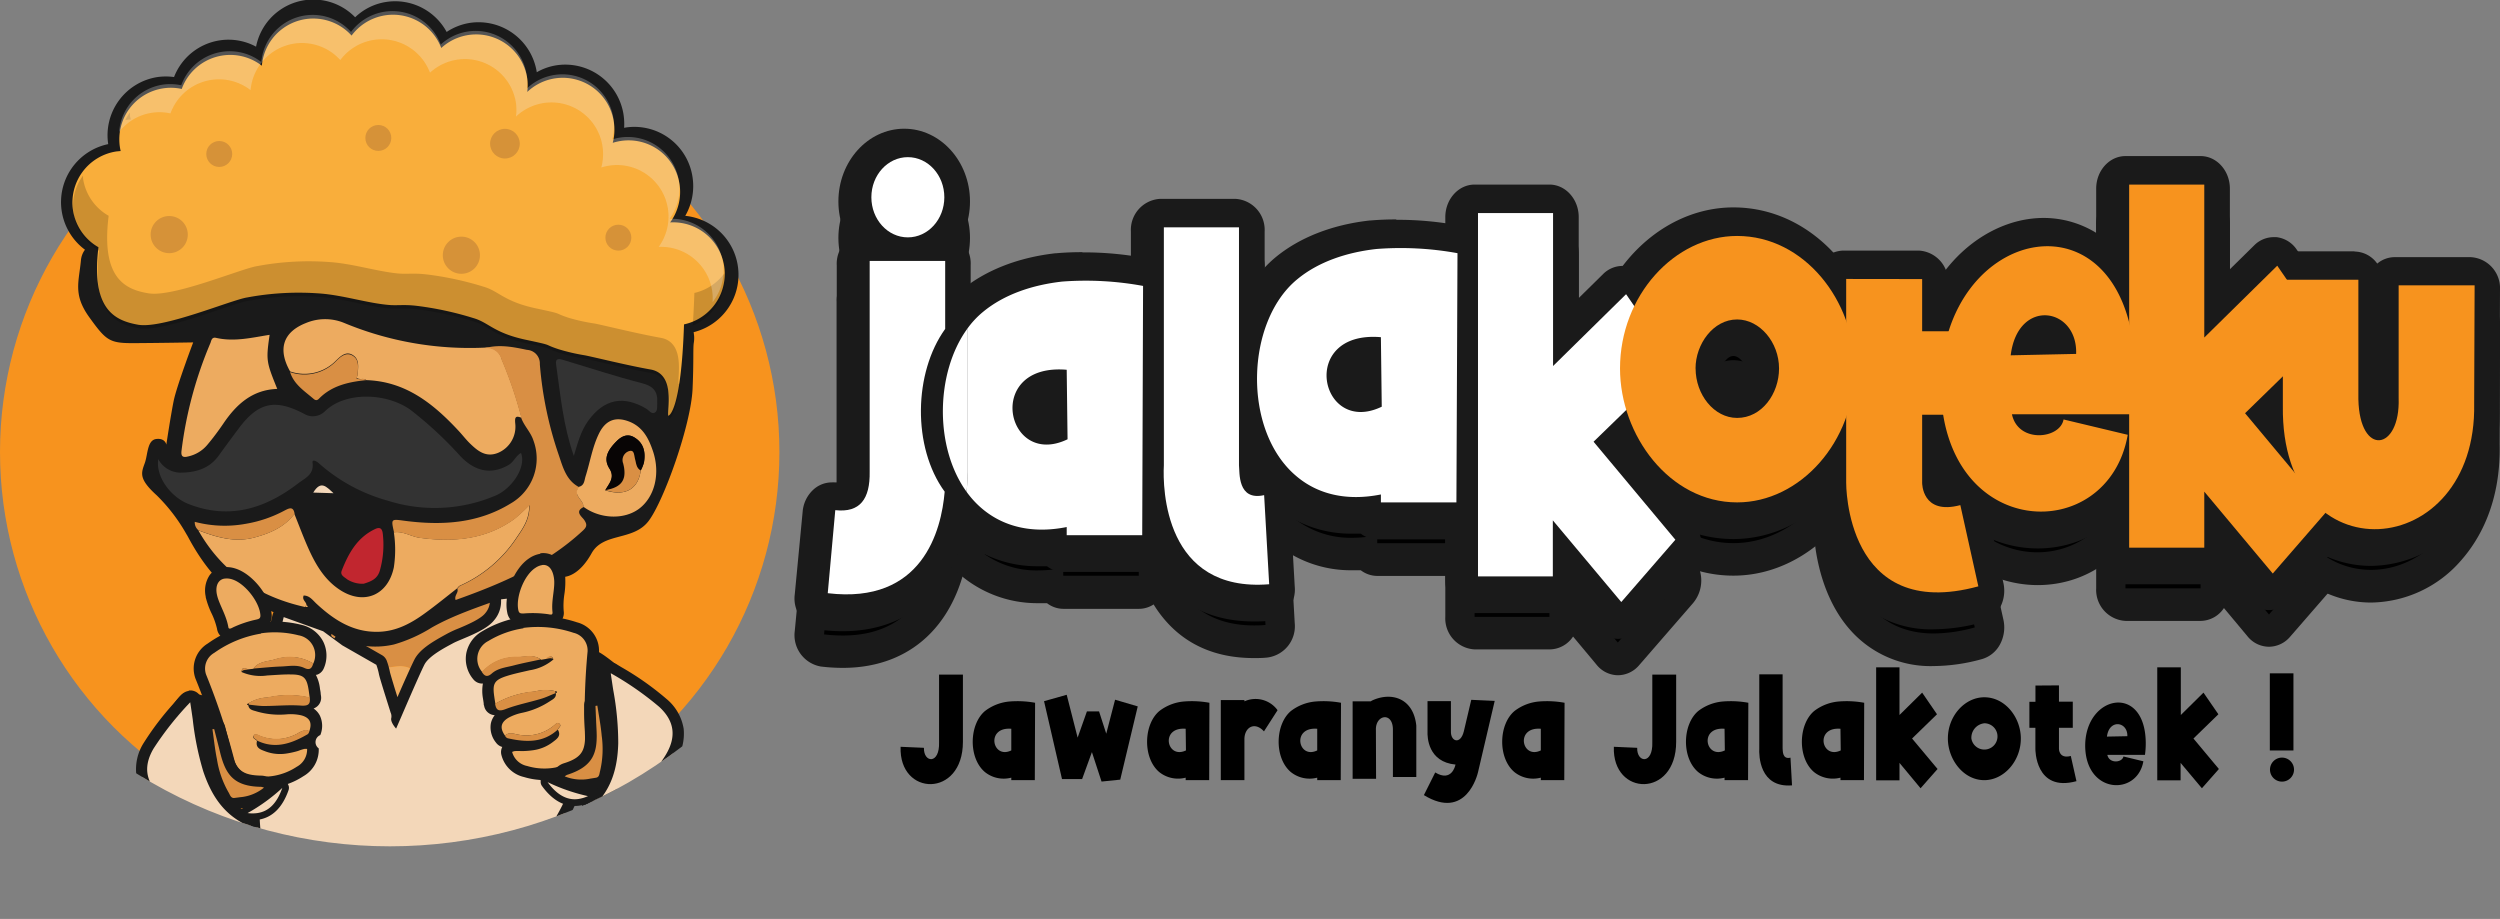 <svg id="Layer_1" data-name="Layer 1" xmlns="http://www.w3.org/2000/svg" xmlns:xlink="http://www.w3.org/1999/xlink" viewBox="0 0 441.29 162.21"><rect x="0" y="0" width="441.29" height="162.21" fill="#808080" stroke="none"/><defs><style>.cls-1{fill:none;}.cls-2{fill:#f7931e;}.cls-3{fill:#1a1a1a;}.cls-4{clip-path:url(#clip-path);}.cls-5{fill:#d98f44;}.cls-6{fill:#edab60;}.cls-7{fill:#f3d7b9;}.cls-8{fill:#333;}.cls-9{fill:#c1262f;}.cls-10{fill:#080505;}.cls-11{fill:#f9ae3b;}.cls-12{opacity:0.18;}.cls-13{fill:#d69238;}.cls-14{opacity:0.27;}.cls-15{fill:#f2f2f2;}.cls-16{fill:#fff;}</style><clipPath id="clip-path" transform="translate(-93.71 -179.53)"><circle class="cls-1" cx="162.54" cy="244.67" r="84.25"/></clipPath></defs><title>logo full</title><circle class="cls-2" cx="68.79" cy="79.8" r="68.79"/><path d="M315,292.82c-5.91,0-10.59-2-13.93-5.95-5.33-6.3-5.33-15.33-5.19-18.1V226.85A2.74,2.74,0,0,1,298.5,224h13.26a2.74,2.74,0,0,1,2.58,2.88v41.86c0,.18,0,.38,0,.61a4.87,4.87,0,0,0,.33,2.06h0a2.27,2.27,0,0,0,.28,0h0a3.19,3.19,0,0,0,.69-.09,2.22,2.22,0,0,1,.51-.06,2.43,2.43,0,0,1,1.57.59,3,3,0,0,1,1,2.11l.89,15.73a2.8,2.8,0,0,1-2.39,3.05C316.51,292.79,315.76,292.82,315,292.82Z" transform="translate(-93.71 -179.53)"/><path class="cls-3" d="M311.76,226.85v42c.13,1.12-.22,5.41,3.24,5.41a5.4,5.4,0,0,0,1.2-.14l.89,15.73c-.71.06-1.4.08-2,.08-16.49,0-16.75-17.2-16.54-21.08v-42h13.26m0-5.75H298.5a5.48,5.48,0,0,0-5.17,5.75v41.84c-.15,3.17-.08,13.08,5.9,20.15,3.84,4.55,9.16,6.85,15.81,6.85.78,0,1.6,0,2.42-.1a5.57,5.57,0,0,0,4.79-6.09l-.89-15.73a6,6,0,0,0-2-4.21,5,5,0,0,0-2.42-1.13V226.85a5.48,5.48,0,0,0-5.17-5.75Z" transform="translate(-93.71 -179.53)"/><path d="M336.81,278.27a2.51,2.51,0,0,1-2-1.07,21.7,21.7,0,0,1-2.4.13A18.49,18.49,0,0,1,320.21,273c-5-4.25-7.94-11.59-7.88-19.63s3.1-15.5,8.13-19.64c3.84-3.17,9.12-5.22,15.28-5.9h.07c1.41-.12,2.88-.17,4.37-.17a58.43,58.43,0,0,1,10.59,1,2.83,2.83,0,0,1,2.11,2.84l-.15,44a2.74,2.74,0,0,1-2.59,2.86Z" transform="translate(-93.71 -179.53)"/><path class="cls-3" d="M340.18,230.5a54.47,54.47,0,0,1,10.11.91l-.15,44H336.81V274a22.27,22.27,0,0,1-4.41.46,16,16,0,0,1-10.62-3.75c-9.48-8.07-8.89-27.18.22-34.68,3.78-3.13,8.81-4.77,14-5.35,1.44-.12,2.85-.17,4.18-.17m-13,22.49c0,3.25,2.28,6.45,6,6.45-3.75,0-6-3.2-6-6.45s2.45-6.81,8.24-6.81c-5.79,0-8.24,3.43-8.24,6.81m13-28.24c-1.55,0-3.09.06-4.57.18l-.13,0c-6.62.73-12.35,3-16.57,6.46-5.66,4.66-9.1,12.86-9.16,21.91s3.25,17.15,8.89,21.95a20.91,20.91,0,0,0,13.76,4.93c.5,0,1,0,1.51,0a4.83,4.83,0,0,0,2.9,1h13.33a5.48,5.48,0,0,0,5.17-5.72l.15-44a5.62,5.62,0,0,0-4.22-5.67,58.5,58.5,0,0,0-11.06-1Z" transform="translate(-93.71 -179.53)"/><path d="M379.25,295.82a2.46,2.46,0,0,1-1.86-.92l-7.6-9.07v2.58a2.75,2.75,0,0,1-2.58,2.88H354a2.74,2.74,0,0,1-2.58-2.88V224.33a2.73,2.73,0,0,1,2.58-2.87h13.26a2.74,2.74,0,0,1,2.58,2.87V245l8.59-8.45a2.41,2.41,0,0,1,1.71-.72h.25a2.54,2.54,0,0,1,1.81,1.12l8.44,12.27a3.11,3.11,0,0,1-.35,3.91L378.1,264.91,390.73,280a3.12,3.12,0,0,1,0,4l-9.56,11a2.47,2.47,0,0,1-1.85.87Z" transform="translate(-93.71 -179.53)"/><path class="cls-3" d="M367.21,224.33v27l12.88-12.69,8.45,12.28-14.15,13.75L388.83,282l-9.55,10.95-12.07-14.41v9.88H354V224.33h13.26m0-5.75H354c-2.85,0-5.17,2.58-5.17,5.75v64.08a5.48,5.48,0,0,0,5.17,5.75h13.26a5,5,0,0,0,4.12-2.27l4.17,5a4.89,4.89,0,0,0,3.73,1.83h0A4.93,4.93,0,0,0,383,297l9.55-11a6.21,6.21,0,0,0,.08-7.91l-10.82-13,10.14-9.86a6.2,6.2,0,0,0,.7-7.82l-8.44-12.27a5,5,0,0,0-3.61-2.23,4.07,4.07,0,0,0-.5,0,4.86,4.86,0,0,0-3.42,1.45l-4.29,4.22V224.33c0-3.17-2.32-5.75-5.17-5.75Z" transform="translate(-93.71 -179.53)"/><path d="M399.69,278.27c-13.9,0-23.25-13.71-23.25-26.51,0-14.24,10.65-26.27,23.25-26.27,13.95,0,23.32,13.58,23.32,26.27C423,266.13,412.33,278.27,399.69,278.27Zm0-32.29c-2.72,0-4.75,3.05-4.75,5.78,0,3.11,2.22,5.85,4.75,5.85,3,0,4.82-3,4.82-5.85C404.51,248.68,402.26,246,399.69,246Z" transform="translate(-93.71 -179.53)"/><path class="cls-3" d="M399.69,228.36c11.92,0,20.74,11.53,20.74,23.4,0,12.93-9.63,23.64-20.74,23.64-11.92,0-20.66-11.87-20.66-23.64,0-12.85,9.63-23.4,20.66-23.4m0,32.13c4.37,0,7.41-4.29,7.41-8.73,0-4.62-3.41-8.65-7.41-8.65-4.22,0-7.33,4.36-7.33,8.65,0,4.61,3.26,8.73,7.33,8.73m0-37.88c-14,0-25.83,13.35-25.83,29.15,0,14.19,10.38,29.38,25.83,29.38,14,0,25.91-13.45,25.91-29.38a31.54,31.54,0,0,0-7.3-20.09c-4.95-5.84-11.55-9.06-18.61-9.06Zm0,32.13c-1.11,0-2.16-1.45-2.16-3,0-1.31,1-2.9,2.16-2.9,1,0,2.24,1.33,2.24,2.9,0,1.25-.78,3-2.24,3Z" transform="translate(-93.71 -179.53)"/><path d="M435.05,294.21a16.52,16.52,0,0,1-12.9-5.47c-5.67-6.33-5.78-15.73-5.78-16.78v-9.13h-.82A2.74,2.74,0,0,1,413,260V245.21a2.74,2.74,0,0,1,2.58-2.88h.82V236a2.74,2.74,0,0,1,2.59-2.87h13.4A2.74,2.74,0,0,1,435,236v6.35h5.26a2.75,2.75,0,0,1,2.59,2.88V260a2.75,2.75,0,0,1-2.59,2.88H435V272c0,1.43,1.19,1.43,1.74,1.43a7.22,7.22,0,0,0,1.81-.27,2.06,2.06,0,0,1,.6-.08,2.64,2.64,0,0,1,2.51,2.18l3.18,14.33a3.16,3.16,0,0,1-.29,2.18,2.68,2.68,0,0,1-1.6,1.31A30.23,30.23,0,0,1,435.05,294.21Z" transform="translate(-93.71 -179.53)"/><path class="cls-3" d="M432.36,236v9.23h7.85V260h-7.85v12s-.05,4.3,4.33,4.3a9.2,9.2,0,0,0,2.41-.35l3.19,14.33a27.69,27.69,0,0,1-7.24,1.07C418.78,291.33,419,272.05,419,272V260h-3.41V245.21H419V236h13.4m0-5.75H419a5.48,5.48,0,0,0-5.17,5.75v3.82a5.75,5.75,0,0,0-3.41,5.41V260a5.75,5.75,0,0,0,3.41,5.41V272c0,1.14.13,11.63,6.53,18.79a18.89,18.89,0,0,0,14.73,6.31,32.46,32.46,0,0,0,8.47-1.23,5.26,5.26,0,0,0,3.19-2.61,6.32,6.32,0,0,0,.59-4.36l-3.18-14.33a5.3,5.3,0,0,0-5-4.37,4.57,4.57,0,0,0-1.21.16l-.37.09V265.7h2.68a5.48,5.48,0,0,0,5.17-5.75V245.21a5.48,5.48,0,0,0-5.17-5.75h-2.68V236a5.48,5.48,0,0,0-5.17-5.75Z" transform="translate(-93.71 -179.53)"/><path d="M453.33,279.9c-9.68,0-20.16-7.87-20.3-25.14,0-8.12,2.51-15.42,7.13-20.56a19.5,19.5,0,0,1,14.27-6.89c8.26,0,18,6.7,18.14,25.59a47.25,47.25,0,0,1-.49,7.43,2.9,2.9,0,0,1-1.1,1.9,3.17,3.17,0,0,1,.2,1.79c-1.67,9.5-8.84,15.88-17.84,15.88Zm.68-34.61a2.82,2.82,0,0,0-2.29,1.22l4.51-.09-.12-.15A2.79,2.79,0,0,0,454,245.29Z" transform="translate(-93.71 -179.53)"/><path class="cls-3" d="M454.43,230.18c7.94,0,15.41,6.94,15.55,22.75a44.76,44.76,0,0,1-.44,6.92H448.21a4.62,4.62,0,0,0,4.78,3.69c2.05,0,4-1.07,4.33-2.79l11.33,2.72c-1.56,8.86-8.32,13.55-15.32,13.55-8.61,0-17.59-7.1-17.71-22.28,0-15.41,9.69-24.56,18.81-24.56M448,249.47l11.55-.25c.15-4.28-2.64-6.81-5.53-6.81-2.67,0-5.42,2.15-6,7.06m6.44-25h0c-5.83,0-11.7,2.82-16.11,7.74-5.1,5.69-7.89,13.71-7.87,22.59.09,10.82,4,17.33,7.21,20.9a21,21,0,0,0,15.67,7.11c10.28,0,18.47-7.31,20.39-18.19a6.32,6.32,0,0,0,.09-1.49,6.29,6.29,0,0,0,.82-2.27,51.49,51.49,0,0,0,.52-7.89v-.06c-.17-19.64-10.53-28.44-20.72-28.44Z" transform="translate(-93.71 -179.53)"/><path d="M494.2,290.79a2.48,2.48,0,0,1-1.87-.92l-7.6-9.07v2.58a2.74,2.74,0,0,1-2.58,2.88H468.89a2.75,2.75,0,0,1-2.58-2.88V219.3a2.75,2.75,0,0,1,2.58-2.88h13.26a2.74,2.74,0,0,1,2.58,2.88v20.63l8.59-8.45a2.45,2.45,0,0,1,1.72-.72h.24a2.54,2.54,0,0,1,1.81,1.12l8.44,12.27a3.1,3.1,0,0,1-.35,3.91L493,259.88,505.67,275a3.12,3.12,0,0,1,0,4l-9.55,11a2.48,2.48,0,0,1-1.86.88Z" transform="translate(-93.71 -179.53)"/><path class="cls-3" d="M482.15,219.3v27L495,233.63l8.44,12.28-14.15,13.75L503.77,277l-9.55,11L482.15,273.5v9.88H468.89V219.3h13.26m0-5.75H468.89a5.48,5.48,0,0,0-5.17,5.75v64.08a5.48,5.48,0,0,0,5.17,5.75h13.26a5,5,0,0,0,4.12-2.27l4.17,5a4.89,4.89,0,0,0,3.73,1.83h.05a4.93,4.93,0,0,0,3.71-1.74l9.56-11a6.23,6.23,0,0,0,.07-7.91l-10.81-13,10.13-9.86a6.2,6.2,0,0,0,.7-7.82l-8.44-12.27a5,5,0,0,0-3.61-2.23,4,4,0,0,0-.49,0,4.87,4.87,0,0,0-3.43,1.45l-4.29,4.22V219.3a5.48,5.48,0,0,0-5.17-5.75Z" transform="translate(-93.71 -179.53)"/><path d="M512.22,283a17.06,17.06,0,0,1-12.91-5.9c-2.77-3.11-6-8.88-5.91-18.72V236.1a2.75,2.75,0,0,1,2.58-2.88h13.33a2.75,2.75,0,0,1,2.59,2.88v21.08c.06,2.72.69,3.93,1,4.29.37-.38,1-1.74.93-4.35v-20a2.75,2.75,0,0,1,2.58-2.88h13.41a2.44,2.44,0,0,1,1.83.85,3,3,0,0,1,.75,2L532.34,258c.17,9.31-3.2,15.14-6.05,18.39A18.89,18.89,0,0,1,512.22,283Z" transform="translate(-93.71 -179.53)"/><path class="cls-3" d="M509.31,236.1v21.08c.11,4.95,1.85,7.25,3.58,7.25s3.69-2.61,3.53-7.41V237.09h13.41L529.75,258c.27,14.38-8.75,22.12-17.53,22.12-8.31,0-16.42-6.93-16.24-21.71V236.1h13.33m20.52,1h0m-20.52-6.74H496a5.48,5.48,0,0,0-5.17,5.75v22.28c-.12,10.81,3.55,17.24,6.65,20.74a19.55,19.55,0,0,0,14.76,6.76,21.35,21.35,0,0,0,15.91-7.46c3.2-3.63,7-10.12,6.79-20.46l.08-20.71v-.16a5.48,5.48,0,0,0-5.17-5.75H516.42a4.79,4.79,0,0,0-3.09,1.14,5,5,0,0,0-4-2.13Z" transform="translate(-93.71 -179.53)"/><path d="M277.82,268.07a8.19,8.19,0,0,1-6.29-2.9,10,10,0,0,1-2.32-6.43c0-4.82,3.35-9.69,10.82-9.69a2.89,2.89,0,0,1,0,5.75c-3.48,0-5.65,1.51-5.65,3.94a3.81,3.81,0,0,0,.89,2.46,3.26,3.26,0,0,0,2.55,1.12,2.89,2.89,0,0,1,0,5.75Z" transform="translate(-93.71 -179.53)"/><path class="cls-3" d="M280,251.93c-5.79,0-8.24,3.43-8.24,6.81,0-3.38,2.45-6.81,8.24-6.81m-8.24,6.81c0,3.25,2.28,6.45,6,6.45-3.75,0-6-3.2-6-6.45M280,246.18c-9.21,0-13.41,6.51-13.41,12.56a13.09,13.09,0,0,0,3,8.42,10.63,10.63,0,0,0,8.16,3.78,5.48,5.48,0,0,0,5.17-5.75c0-3.17-2.32-5.75-5.17-5.75-.48,0-.63-.17-.68-.23a.74.74,0,0,1-.18-.47c0-.45,1.07-1.06,3.07-1.06a5.78,5.78,0,0,0,0-11.5Zm-8.24,18.31h0Zm0,0h0Z" transform="translate(-93.71 -179.53)"/><ellipse cx="159.61" cy="42.01" rx="9.03" ry="9.96"/><path class="cls-3" d="M253.32,214.45c3.55,0,6.44,3.13,6.44,7.08s-2.89,7.09-6.44,7.09-6.45-3.13-6.45-7.09,3-7.08,6.45-7.08m0-5.75c-6.41,0-11.62,5.76-11.62,12.83s5.21,12.84,11.62,12.84,11.61-5.76,11.61-12.84-5.21-12.83-11.61-12.83Z" transform="translate(-93.71 -179.53)"/><path d="M242.49,294.55a30.15,30.15,0,0,1-3.6-.23,2.81,2.81,0,0,1-2.29-3.14l1.33-14.67a3,3,0,0,1,.94-1.93,2.42,2.42,0,0,1,1.63-.65h.26a5.58,5.58,0,0,0,.79.05,2.26,2.26,0,0,0,1.76-.55,5.33,5.33,0,0,0,.68-3.34V232.82a2.75,2.75,0,0,1,2.59-2.88h13.33a2.75,2.75,0,0,1,2.58,2.88v12a3.06,3.06,0,0,1-.57,1.8c-4.88,6.75-4.93,18.5-.1,25.16a3.08,3.08,0,0,1,.57,2.07c-.53,6.24-3.53,20.74-19.89,20.74Z" transform="translate(-93.71 -179.53)"/><path class="cls-3" d="M259.91,232.82v12c-5.57,7.69-5.84,20.85-.1,28.76-.54,6.39-3.45,18.13-17.31,18.13a28,28,0,0,1-3.33-.2l1.33-14.67a7.82,7.82,0,0,0,1.05.07c3.61,0,5.09-2.45,5-6.82V232.82h13.33m0-5.75H246.58a5.48,5.48,0,0,0-5.17,5.75v37.33c0,.41,0,.72,0,1l-.35,0a4.71,4.71,0,0,0-.53,0,4.85,4.85,0,0,0-3.26,1.3,5.93,5.93,0,0,0-1.88,3.88L234,290.89a5.62,5.62,0,0,0,4.59,6.29,32.57,32.57,0,0,0,3.88.24c12.83,0,21.22-8.72,22.46-23.34a6.18,6.18,0,0,0-1.13-4.15c-4.13-5.69-4.08-15.76.1-21.54a6.2,6.2,0,0,0,1.15-3.61v-12a5.48,5.48,0,0,0-5.17-5.75Z" transform="translate(-93.71 -179.53)"/><path d="M281.39,284a2.51,2.51,0,0,1-2-1.07,21.7,21.7,0,0,1-2.4.13,18.49,18.49,0,0,1-12.19-4.35,19.4,19.4,0,0,1-3.1-3.38,3.09,3.09,0,0,1-.56-2.08,24.38,24.38,0,0,0,.08-3.09v-25.4a3.08,3.08,0,0,1,.57-1.8,18.42,18.42,0,0,1,3.27-3.52c3.83-3.17,9.11-5.22,15.27-5.9h.07c1.41-.12,2.88-.17,4.38-.17a57.33,57.33,0,0,1,10.58,1,2.82,2.82,0,0,1,2.11,2.84l-.15,44a2.73,2.73,0,0,1-2.58,2.86Z" transform="translate(-93.71 -179.53)"/><path class="cls-3" d="M284.76,236.25a54.32,54.32,0,0,1,10.1.91l-.14,44H281.39v-1.4a22.36,22.36,0,0,1-4.42.46,16,16,0,0,1-10.62-3.75,16.37,16.37,0,0,1-2.66-2.91,28.68,28.68,0,0,0,.09-3.49V244.78a16.34,16.34,0,0,1,2.79-3c3.78-3.13,8.82-4.78,14-5.35,1.44-.12,2.85-.17,4.19-.17m-13,22.49c0,3.25,2.28,6.45,6,6.45-3.75,0-6-3.2-6-6.45s2.45-6.81,8.24-6.81c-5.79,0-8.24,3.43-8.24,6.81m13-28.24c-1.56,0-3.1.06-4.57.18l-.13,0c-6.63.73-12.36,3-16.58,6.46a21.48,21.48,0,0,0-3.72,4,6.15,6.15,0,0,0-1.15,3.6v25.27c0,.09,0,.18,0,.27a22.26,22.26,0,0,1-.08,2.69,6.24,6.24,0,0,0,1.13,4.15,22.22,22.22,0,0,0,3.54,3.86A20.93,20.93,0,0,0,277,286c.5,0,1,0,1.52,0a4.78,4.78,0,0,0,2.9,1h13.33c2.84,0,5.15-2.56,5.17-5.72l.14-44a5.62,5.62,0,0,0-4.21-5.67,58.74,58.74,0,0,0-11.06-1Z" transform="translate(-93.71 -179.53)"/><path d="M263.69,276.42a2.48,2.48,0,0,1-2-1.07c-6.44-8.88-6.4-23.4.09-32.37a2.5,2.5,0,0,1,2-1.07,2.34,2.34,0,0,1,.86.16,2.86,2.86,0,0,1,1.73,2.71V270a31.22,31.22,0,0,1-.11,3.82,2.83,2.83,0,0,1-1.82,2.49A2.45,2.45,0,0,1,263.69,276.42Z" transform="translate(-93.71 -179.53)"/><path class="cls-3" d="M263.78,244.78v25.27a28.68,28.68,0,0,1-.09,3.49c-5.75-7.91-5.47-21.07.09-28.76m0-5.75a5,5,0,0,0-4,2.15c-7.22,10-7.26,26.11-.09,36a5,5,0,0,0,4,2.13,4.79,4.79,0,0,0,1.49-.24,5.67,5.67,0,0,0,3.66-5,34.31,34.31,0,0,0,.11-4.15V244.78a5.74,5.74,0,0,0-3.45-5.42,4.69,4.69,0,0,0-1.72-.33Z" transform="translate(-93.71 -179.53)"/><g class="cls-4"><path class="cls-3" d="M108,225.44c-.36,3.89-1.43,6.08,1.5,10.13s3.51,4.55,7.77,4.53,10.54-.13,10.54-.13-2.92,7.73-3.45,10.35c-.56,2.82-1.29,7.7-1.29,7.7s-.18-1.19-1.77-1-1.49,2.64-2,4.16c-.65,1.82-1.21,2.81,2.07,5.78a30.81,30.81,0,0,1,5.29,6.93c.22.17,4.3,9.21,11.21,12s14.11,6,18,7.23,5.53,4.21,11.53.89,10.34-5.58,11.27-6.13,3.8-3,7-4.29a58.09,58.09,0,0,1,7.79-2.25c.4-.06,2.58-.38,4.67-4.14s7.4-2.11,10.11-5.76,7.44-16.93,7.72-23.26c.22-5,.06-7.25.22-8.15a5.08,5.08,0,0,0,0-1.62c0-.07,0-.15-.05-.24a10.45,10.45,0,0,0-1.46-20.54,10.49,10.49,0,0,0,1.29-6.79,10.38,10.38,0,0,0-11.75-8.81l-.33.06a11.16,11.16,0,0,0-.09-2.23,10.41,10.41,0,0,0-11.76-8.82,10,10,0,0,0-3.57,1.24,10.4,10.4,0,0,0-11.74-8.72,10.27,10.27,0,0,0-4.17,1.61,10.34,10.34,0,0,0-10.58-5.31,10.13,10.13,0,0,0-5.57,2.72,10.29,10.29,0,0,0-17.49,5.19,10.2,10.2,0,0,0-6.38-1.12,10.32,10.32,0,0,0-8.1,6.48,10.51,10.51,0,0,0-2.91,0,10.4,10.4,0,0,0-8.71,11.84h0a10.46,10.46,0,0,0-4.1,18.64A3.6,3.6,0,0,0,108,225.44ZM123.43,221a10.45,10.45,0,0,0,1.5-7.15h0a10.33,10.33,0,0,0,7.61-6.4,10.14,10.14,0,0,0,2.91,0,10.35,10.35,0,0,0,8.61-8.21A10.28,10.28,0,0,0,156,197.58a10.26,10.26,0,0,0,8.88,3,10.11,10.11,0,0,0,4.17-1.6,10.31,10.31,0,0,0,14.16,4.08A10.39,10.39,0,0,0,195,211.78l.33-.06a10.52,10.52,0,0,0,9.38,11.11c-.12.2-.23.42-.34.63a37.79,37.79,0,0,0-14.82-4C171.8,218.05,140.18,219.81,123.43,221Z" transform="translate(-93.71 -179.53)"/><path class="cls-5" d="M152.75,292.2a23.82,23.82,0,0,0,7.32,4.64c1.55,1.13,3.25,0,4.87.29,1,.17,1.58.3,1.1,1.33-1.1,2.34-1.69,4.92-3.29,7-.23.94.37,1.67.87,2.6a51.9,51.9,0,0,0,2.43-5.59,15,15,0,0,1,10.51-10.57c3-.93,5.39-2.87,5.64-6.69-4.21,1.54-8.4,2.9-12.26,5.08a26.21,26.21,0,0,1-6.69,3,14.7,14.7,0,0,1-10.31-1.41C152.88,292,152.81,292.11,152.75,292.2Z" transform="translate(-93.71 -179.53)"/><path class="cls-6" d="M162.75,305.48c1.6-2.1,2.19-4.68,3.29-7,.48-1-.14-1.16-1.1-1.33-1.62-.27-3.32.84-4.87-.29C161.1,299.68,161.33,302.76,162.75,305.48Z" transform="translate(-93.71 -179.53)"/><path class="cls-7" d="M165.19,340.09c7.81-1.16,16.14-3.89,19.36-6.36a34.89,34.89,0,0,0,10-13.11,1,1,0,0,0,.07-.47c0-.08-.74-8.14-1.62-16.31-1.81-16.79-2.46-17.71-2.77-18.15-1.56-2.24-7.11-1.54-8.21-1.38a1,1,0,0,0-.67.4,1,1,0,0,0-.17.76,4.24,4.24,0,0,1-1.06,2.93c-1,1.22-3.32,2.21-5,2.94-.75.31-1.39.59-1.85.84l-.47.26c-1.65.91-4.15,2.29-5,3.94s-3.82,8.61-4,9.06a2.13,2.13,0,0,0-.13-.43s0,0,0-.05c-.15-.45-1.92-6-2-6.64a12,12,0,0,0-.49-1.78,1,1,0,0,0-.45-.53l-5.95-3.4-3.35-2.46a1.19,1.19,0,0,0-.25-.13l-7-2.5a.87.87,0,0,0-.48,0,.91.91,0,0,0-.33.1,1,1,0,0,0-.5.64c-.27,1.07-6.65,26.43-3.47,42.44C141,338.83,150.4,342.27,165.19,340.09Z" transform="translate(-93.71 -179.53)"/><path class="cls-3" d="M143.8,288.46l6.95,2.5,3.39,2.49,6,3.43a11,11,0,0,1,.45,1.6c.09.63,2,6.57,2.06,6.8a1.63,1.63,0,0,1,.11,1.08c-.09.75.87,1.78.87,1.78l1-2.3s3.2-7.46,4-9,3.62-3,5.07-3.78,5.63-2.06,7.19-4a5.15,5.15,0,0,0,1.26-3.73s5.95-.88,7.24,1,4.21,34,4.21,34a34.33,34.33,0,0,1-9.69,12.7c-2.81,2.15-10.63,4.93-18.9,6.16-11,1.63-22.88.48-24.69-8.65-3.18-16,3.45-42,3.45-42m-.29-2a2.27,2.27,0,0,0-.65.22,2,2,0,0,0-1,1.27c-.07.27-1.7,6.71-3,15.21-1.71,11.51-1.88,20.82-.52,27.67,1.74,8.78,11.57,12.52,27,10.24,8.1-1.19,16.44-3.95,19.83-6.55A36.06,36.06,0,0,0,195.49,321a2,2,0,0,0,.14-.94c0-.08-.74-8.15-1.63-16.33-1.83-17.05-2.47-18-2.93-18.62-.95-1.34-2.82-2-5.74-2a25.59,25.59,0,0,0-3.45.23,2,2,0,0,0-1.38.79,1.88,1.88,0,0,0-.31,1.5,3.36,3.36,0,0,1-.85,2.17c-.8,1-3.11,2-4.64,2.64a18.86,18.86,0,0,0-1.95.89l-.46.25c-2.33,1.28-4.5,2.58-5.42,4.36-.51,1-2,4.31-3,6.65-.55-1.73-1.23-4-1.33-4.43a12.84,12.84,0,0,0-.54-1.94,1.94,1.94,0,0,0-.89-1.06l-5.9-3.38-3.31-2.42a2.19,2.19,0,0,0-.5-.27l-7-2.5a2.14,2.14,0,0,0-1-.1Z" transform="translate(-93.71 -179.53)"/><path class="cls-3" d="M205.52,299.1c-1.3-.62-5.33-4.49-7-4.85S188.26,299,187.4,302.8s.23,12.54,1,13.65a12.49,12.49,0,0,0,3.81,3.1c1.21.62,5.36,2.66,7,2.2s8.92-9,8.79-11.25S205.52,299.1,205.52,299.1Z" transform="translate(-93.71 -179.53)"/><path class="cls-3" d="M122.07,306.92c.79-.72,2.82-4.33,3.93-4.95s8.29,1.18,9.72,3.68,2.52,9,2.21,9.9a9.29,9.29,0,0,1-2,3c-.73.7-3.24,3-4.52,3.07s-8.26-4.5-8.64-6.1S122.07,306.92,122.07,306.92Z" transform="translate(-93.71 -179.53)"/><path class="cls-8" d="M121.65,260.58c-.49,3,2.1,6.66,5.4,7.94,7.23,2.8,13.55.75,19.35-3.71,1.12-.87,2.76-1.48,2.48-3.58-.1-.78.8-.21,1.11.07a30.48,30.48,0,0,0,12.14,6.6A27.42,27.42,0,0,0,181.2,267c2.87-1.23,5.44-5,4.48-7.51-.94.49-1.25,1.57-2.19,2.11-3.25,1.88-6.07,1-8.51-1.54a67.37,67.37,0,0,0-8.79-8.17c-4.17-3-11.47-3.34-15.15.26a3,3,0,0,1-3.63.44c-5.11-2.69-8.06-2.09-11.53,2.52-1.2,1.61-2.4,3.22-3.57,4.85-1.69,2.35-4.16,3-6.83,3A4.5,4.5,0,0,1,121.65,260.58Z" transform="translate(-93.71 -179.53)"/><path class="cls-6" d="M163.23,273.49a20.65,20.65,0,0,1,0,6.18c-1,4.85-5.17,6.72-9.37,4.08-2.73-1.72-4.34-4.38-5.63-7.23-.93-2.06-1.71-4.18-2.56-6.28-1.79,2.37-4.36,3.44-7.11,4.18-3.45.92-6.67-.07-9.85-1.28,4.2,7.41,10.63,11.71,18.85,13.54l.24-.35c0-.58-.83-.87-.49-1.68,1.05,0,1.61.84,2.29,1.47,3.1,2.87,6.51,5.08,11,4.93,3.18-.1,5.81-1.57,8.27-3.38,1.87-1.36,3.67-2.83,5.5-4.26.17-.17.32-.42.53-.51a23.26,23.26,0,0,0,9.9-8.35c1.1-1.64,2.4-3.31,2.31-5.85a30.92,30.92,0,0,1-2.58,2.39c-5.06,3.67-10.77,4.18-16.75,3.36C166.24,274.23,164.87,273.24,163.23,273.49Z" transform="translate(-93.71 -179.53)"/><path class="cls-6" d="M158.37,246.63c7,.22,11.9,4.22,16.34,9,.66.71,1.25,1.49,1.95,2.17,1.37,1.33,2.83,2.55,5,1.65a5,5,0,0,0,3-5.16c-.11-1.13.06-1.45,1.13-1a72.59,72.59,0,0,0-3.5-10.33,2.68,2.68,0,0,0-3-2.07,57.79,57.79,0,0,1-24.79-4.34,8.78,8.78,0,0,0-6.79,0c-4.08,1.61-5,4.65-2.79,8.54a7.78,7.78,0,0,0,8.11-1.92c.84-.82,1.81-1.73,3-.94s.87,2.13.84,3.32a2.24,2.24,0,0,1-.23.64C157.24,246.69,157.89,246.17,158.37,246.63Z" transform="translate(-93.71 -179.53)"/><path class="cls-5" d="M179.25,241a2.68,2.68,0,0,1,3,2.07,72.59,72.59,0,0,1,3.5,10.33c.54,1.39,1.66,2.45,2.12,3.89a9.14,9.14,0,0,1-4,11.1c-5.8,3.57-12.19,3.92-18.73,3.07-2.43-.32-2.42-.39-1.87,2.07,1.64-.26,3,.73,4.56.95,6,.82,11.69.31,16.75-3.36a30.92,30.92,0,0,0,2.58-2.39c.09,2.54-1.21,4.21-2.31,5.85a23.26,23.26,0,0,1-9.9,8.35c-.21.09-.36.34-.53.51.32.69-.57,1.15-.29,2,8.15-2.9,16-6.24,22.47-12.25.69-.64.8-1.06.22-1.9-.39-.55-1.73-1.47-.09-2.25.06-1.25-2-2-.79-3.52-2.32-1.2-2.89-3.61-3.62-5.73A65,65,0,0,1,189,243.81a2.4,2.4,0,0,0-2.26-2.52C184.22,240.76,181.77,240.27,179.25,241Z" transform="translate(-93.71 -179.53)"/><path class="cls-6" d="M142.65,248.18c-1.93-4.78-2-5-1.35-9.55-3.14.5-6.25,1.27-9.43.54-.75-.18-.85.42-1,.87a70.67,70.67,0,0,0-5.12,19.06c-.12,1,.24,1.24,1.17,1a6.11,6.11,0,0,0,3.42-2.09c1-1.19,1.93-2.44,2.8-3.72C135.42,250.92,138.24,248.33,142.65,248.18Z" transform="translate(-93.71 -179.53)"/><path class="cls-8" d="M195,260c.67-2.17,1.2-4.36,2.56-6.22q4.16-5.72,10.24-2.1c.48.29.91,1,1.48.69s.4-1.15.44-1.77c.12-2-.7-2.93-2.73-3.44-4.62-1.18-9.16-2.69-13.74-4.06-.72-.22-1.56-.47-1.38.76C192.64,249.27,193.13,254.73,195,260Z" transform="translate(-93.71 -179.53)"/><path class="cls-6" d="M197.07,263.62c.8-2.52,1.2-5.17,2.37-7.56s3-3.13,5.61-2c2.22,1,3.18,2.94,3.9,5.05,1.37,4,.33,8.18-2.47,10.25-2.64,1.94-6.87,1.78-9.79-.38.06-1.25-2-2-.79-3.52C196.88,265.22,196.85,264.33,197.07,263.62Zm10.31-2.45c.3-1.77,0-3.39-1.65-4.4-1.15-.73-2.21-.32-3.13.59-1.83,1.81-2.34,3.26-1.31,4.89s-.12,2.64-.74,3.83c3.48,1.12,5.82-.19,6.26-3.5A7.06,7.06,0,0,0,207.38,261.17Z" transform="translate(-93.71 -179.53)"/><path class="cls-9" d="M157.91,282.57c1.25-.4,2.4-.8,2.84-2.3a16.62,16.62,0,0,0,.53-6.5c-.1-.95-.49-1.28-1.39-.84-3.15,1.5-4.68,4.3-5.87,7.35-.3.79.48,1.1.95,1.5A5,5,0,0,0,157.91,282.57Z" transform="translate(-93.71 -179.53)"/><path class="cls-5" d="M158.37,246.63c-.48-.46-1.13.06-1.74-.32a2.24,2.24,0,0,0,.23-.64c0-1.19.34-2.56-.84-3.32s-2.19.12-3,.94a7.78,7.78,0,0,1-8.11,1.92c.68,2.16,2.51,3.32,4.11,4.69.37.33.65.36,1,0C152.28,247.59,155.26,246.94,158.37,246.63Z" transform="translate(-93.71 -179.53)"/><path class="cls-5" d="M128.75,273.14c3.18,1.21,6.4,2.2,9.85,1.28,2.75-.74,5.32-1.81,7.11-4.18-.21-1.51-1.14-.91-1.85-.55a22.23,22.23,0,0,1-6.77,2.3,20.55,20.55,0,0,1-9-.35A1.78,1.78,0,0,0,128.75,273.14Z" transform="translate(-93.71 -179.53)"/><path class="cls-7" d="M149,266.48l3.58.11C151.3,265.41,150.35,264.26,149,266.48Z" transform="translate(-93.71 -179.53)"/><path class="cls-5" d="M152.94,291.92l-.72-.49c-.17.49.26.57.53.77C152.81,292.11,152.88,292,152.94,291.92Z" transform="translate(-93.71 -179.53)"/><path class="cls-7" d="M179.14,293.65a3.06,3.06,0,0,0,.19-.27c-.17-.2-.32-.07-.45.07Z" transform="translate(-93.71 -179.53)"/><path class="cls-6" d="M147.6,286.68l.46,0-.22-.38Z" transform="translate(-93.71 -179.53)"/><path class="cls-9" d="M189.12,236.27l.1.15-.11-.14Z" transform="translate(-93.71 -179.53)"/><path class="cls-5" d="M186.68,223.79c.45,1.31,1.23,2,2.5,1.74a1.85,1.85,0,0,0,1.52-2.26,1.88,1.88,0,0,0-2.4-1.63A2.09,2.09,0,0,0,186.68,223.79Z" transform="translate(-93.71 -179.53)"/><path class="cls-5" d="M177.06,222.6c.92-.47,1.49-1,1.25-2s-.86-1.16-1.72-1-1.07.77-.94,1.57A1.58,1.58,0,0,0,177.06,222.6Z" transform="translate(-93.71 -179.53)"/><path class="cls-6" d="M191.47,316a12.56,12.56,0,0,0,3.86-1.26,4.47,4.47,0,0,0,2.68-4.36,116.38,116.38,0,0,1,.42-15.82,4.16,4.16,0,0,0-3.18-4.32,20.72,20.72,0,0,0-9.34-.89,18.13,18.13,0,0,0-6.61,2.37,4.79,4.79,0,0,0-2.37,3.25,4.61,4.61,0,0,0,1,3.75,1,1,0,0,0,.76.37h.17a1,1,0,0,0,.6-.32,6.83,6.83,0,0,1,4.19-2.24,9.25,9.25,0,0,1,1.3-.09,11.14,11.14,0,0,0,1.17-.07,4.27,4.27,0,0,1,1.94.09c-.4.12-.81.22-1.22.32l-1.13.27c-.95.22-1.94.44-2.9.75-2.67.85-3.36,2-3,4.73,0,.3.1.6.14.89l.07.42a1,1,0,0,0,.58.75,1,1,0,0,0,.56.08,1,1,0,0,0,.4-.15,15,15,0,0,1,6.08-2l.66-.09.39-.06a9,9,0,0,1,1.68-.14h0a3.28,3.28,0,0,0-.31.2,13.59,13.59,0,0,1-4.5,1.85,9.17,9.17,0,0,0-2.74,1,3.15,3.15,0,0,0-1.6,2A3.26,3.26,0,0,0,182,310a1,1,0,0,0,.74.42.89.89,0,0,0,.23,0,1,1,0,0,0,.57-.29.28.28,0,0,1,.18-.1,2.6,2.6,0,0,1,.71.1l.25.05a9.26,9.26,0,0,0,3.22.12,8.52,8.52,0,0,0,3.43-1.33.38.38,0,0,1,0,.13c0,.12-.39.4-.57.53l-.19.15a6.39,6.39,0,0,1-3.08,1.24,12.62,12.62,0,0,1-1.84.12,2,2,0,0,1-.34,0,4.25,4.25,0,0,0-.94,0,2.3,2.3,0,0,0-.78.25,1,1,0,0,0-.52,1.13,4.4,4.4,0,0,0,3.34,3.2A11.46,11.46,0,0,0,191.47,316Z" transform="translate(-93.71 -179.53)"/><path class="cls-3" d="M186.05,290.37a19.79,19.79,0,0,1,8.9.86,3.2,3.2,0,0,1,2.48,3.28,118.14,118.14,0,0,0-.42,16,3.47,3.47,0,0,1-2.14,3.4,11.31,11.31,0,0,1-3.55,1.17,10.62,10.62,0,0,1-4.56-.34,3.44,3.44,0,0,1-2.65-2.48,1.83,1.83,0,0,1,.47-.15,8.62,8.62,0,0,1,1.14,0,14.45,14.45,0,0,0,2-.14,7.35,7.35,0,0,0,3.55-1.44c.64-.5,1.59-1.06.91-2.2.08-.37.79-.63.22-1.09a.35.35,0,0,0-.26-.08,1.1,1.1,0,0,0-.49.31,7.69,7.69,0,0,1-3.85,1.79,8.27,8.27,0,0,1-2.88-.1,3.93,3.93,0,0,0-1.31-.16,1.31,1.31,0,0,0-.75.39c-.95-1.33-.78-2.32.56-3.14a8.66,8.66,0,0,1,2.46-.9,14.14,14.14,0,0,0,4.83-2c.51-.35,1.26-.62,1.11-1.5.32-.13.16-.21,0-.29a7,7,0,0,0-3.52,0l-.67.1a15.86,15.86,0,0,0-6.48,2.1c-.07-.43-.14-.87-.2-1.3-.33-2.26,0-2.91,2.26-3.62,1.3-.41,2.64-.68,4-1a8.35,8.35,0,0,0,4.19-1.91c-.16-.42-.35-.53-.54-.5s-.51.28-.75.41l-.87.15c-1.28-1-2.78-.47-4.14-.47a8.81,8.81,0,0,0-1.46.1,7.79,7.79,0,0,0-4.79,2.56,3.54,3.54,0,0,1,1.05-5.5,16.81,16.81,0,0,1,6.24-2.25m5.76,11.44v0h0v0m-6.05-13.43a19.06,19.06,0,0,0-7,2.51,5.73,5.73,0,0,0-2.84,3.93,5.59,5.59,0,0,0,1.25,4.56,2,2,0,0,0,1.51.75h.18a7.4,7.4,0,0,0,0,2.57c.05.31.1.62.14.92,0,.13,0,.27.07.4a2,2,0,0,0,1.16,1.52,2,2,0,0,0,.72.17,3.53,3.53,0,0,0-.69,1.48,4.26,4.26,0,0,0,.91,3.36,2,2,0,0,0,1.11.77,2,2,0,0,0-.16,1.39,5.34,5.34,0,0,0,4,3.92,12.3,12.3,0,0,0,5.41.4,13.21,13.21,0,0,0,4.18-1.36,5.48,5.48,0,0,0,3.22-5.3,116.35,116.35,0,0,1,.42-15.7,5.18,5.18,0,0,0-3.88-5.35,22,22,0,0,0-9.79-.93Z" transform="translate(-93.71 -179.53)"/><path class="cls-7" d="M198.6,322.86l.23-.06a35,35,0,0,0,11-6.69,13.13,13.13,0,0,0,2.15-2.74c2.22-3.61,1.78-7-1.29-9.82A49.1,49.1,0,0,0,202.9,298l-.85-.52a1,1,0,0,0-.67-.14,1,1,0,0,0-.41.16,1,1,0,0,0-.44,1c.06.4.11.76.16,1.11.11.7.2,1.32.3,1.95a50.65,50.65,0,0,1,.86,9.15c-.13,4.65-1.43,8-4.08,10.41a1,1,0,0,0,.83,1.73Z" transform="translate(-93.71 -179.53)"/><path class="cls-3" d="M201.53,298.37a54.76,54.76,0,0,1,8.53,5.92c2.76,2.53,3.08,5.36,1.12,8.56a12.47,12.47,0,0,1-2,2.53,34,34,0,0,1-10.74,6.49c3.27-3,4.28-6.91,4.4-11.12a51.45,51.45,0,0,0-.87-9.34c-.15-.93-.28-1.86-.45-3m-.3-2a1.92,1.92,0,0,0-.81.31,2,2,0,0,0-.88,2c.06.39.11.75.16,1.09.1.72.19,1.34.29,2a49.11,49.11,0,0,1,.86,9c-.13,4.42-1.29,7.41-3.76,9.7a2,2,0,0,0-.33,2.56,2,2,0,0,0,2,.9,1.91,1.91,0,0,0,.47-.12,35.69,35.69,0,0,0,11.36-6.89,14.22,14.22,0,0,0,2.32-2.94,8.91,8.91,0,0,0,1.49-5.84,8.62,8.62,0,0,0-3-5.25,51,51,0,0,0-8-5.64l-.84-.51a2,2,0,0,0-1.35-.28Z" transform="translate(-93.71 -179.53)"/><path class="cls-6" d="M191.17,289a1.26,1.26,0,0,0,1.07-1.49,13.73,13.73,0,0,1,.12-3.2,13.74,13.74,0,0,0,.14-2.76v-.05a4,4,0,0,0-1.37-2.75,2.49,2.49,0,0,0-1.9-.47,4,4,0,0,0-1.6.66c-2.24,1.5-4,5.78-3.42,8.48a1.67,1.67,0,0,0,2,1.4,18.69,18.69,0,0,1,4.15.12l.1,0A1.86,1.86,0,0,0,191.17,289Z" transform="translate(-93.71 -179.53)"/><path class="cls-3" d="M189.38,279.27c1.06-.16,1.88.62,2.12,2.36s-.52,3.84-.26,6c0,.26-.07.36-.22.38a1.89,1.89,0,0,1-.52-.06,19.47,19.47,0,0,0-4.38-.13c-.5,0-.8,0-.92-.61-.47-2.29,1-6.13,3-7.43a2.9,2.9,0,0,1,1.19-.5m-.3-2a4.86,4.86,0,0,0-2,.82c-2.63,1.74-4.49,6.37-3.85,9.51a2.63,2.63,0,0,0,3,2.2,16.76,16.76,0,0,1,3.93.12h.06a3.39,3.39,0,0,0,1.07.05,2.28,2.28,0,0,0,1.91-2.61,12.9,12.9,0,0,1,.13-3,14.72,14.72,0,0,0,.14-3s0-.07,0-.1a4.92,4.92,0,0,0-1.76-3.42,3.54,3.54,0,0,0-2.65-.65Z" transform="translate(-93.71 -179.53)"/><path class="cls-5" d="M198.08,318l1-.16a1.86,1.86,0,0,0,1.47-1.68c0-.07,0-.13,0-.2a18.08,18.08,0,0,0,.33-6.61c-.12-1.27-.32-2.54-.52-3.76-.09-.54-.17-1.08-.25-1.62a1,1,0,0,0-.42-.68,1.08,1.08,0,0,0-.72-.17H199l-.31.07a1,1,0,0,0-.8,1c0,.42,0,.84,0,1.26,0,.92.08,1.87.13,2.81.22,3.84-.38,5.78-4.49,7.09a2,2,0,0,0-.54.3l-.13.09a1,1,0,0,0-.45.92,1,1,0,0,0,.59.83A8.77,8.77,0,0,0,198.08,318Z" transform="translate(-93.71 -179.53)"/><path class="cls-3" d="M199.15,304.08c.27,1.77.61,3.54.77,5.32a17.08,17.08,0,0,1-.29,6.25c-.13.44-.09,1.05-.72,1.16l-1,.16a7.76,7.76,0,0,1-4.52-.4,2.36,2.36,0,0,1,.43-.27c4.77-1.52,5.41-4.06,5.18-8.1-.07-1.36-.12-2.71-.18-4.06l.31-.06m-.29-2-.11,0-.16,0-.15,0a2,2,0,0,0-1.6,2.06c0,.42,0,.84,0,1.26,0,.92.08,1.87.13,2.82.2,3.64-.29,5-3.79,6.07a3,3,0,0,0-.84.45l-.08.06a2,2,0,0,0-.9,1.83,2,2,0,0,0,1.17,1.68,9.7,9.7,0,0,0,5.65.55l1-.16a2.68,2.68,0,0,0,1.89-1.31,3.67,3.67,0,0,0,.4-1.17.74.74,0,0,0,0-.12,18.81,18.81,0,0,0,.36-7c-.12-1.31-.33-2.59-.53-3.83-.08-.53-.17-1.08-.25-1.61a2,2,0,0,0-.84-1.35,2,2,0,0,0-1.44-.34Z" transform="translate(-93.71 -179.53)"/><path class="cls-5" d="M191.77,301.54a7,7,0,0,0-3.52,0,17,17,0,0,0-7.15,2.2c.19,1.18.64,1.43,1.88.95,2-.77,4.19-1.19,6.28-1.82.88-.26,1.7-.68,2.55-1v0Z" transform="translate(-93.71 -179.53)"/><path class="cls-5" d="M189.15,295.93c-1.28-1-2.78-.47-4.14-.47a8,8,0,0,0-6.25,2.66c.46.76.94,1,1.73.32,1.1-1,2.59-1.1,3.94-1.46C186,296.57,187.57,296.28,189.15,295.93Z" transform="translate(-93.71 -179.53)"/><path class="cls-5" d="M192.17,308.31c.08-.37.79-.63.22-1.09-.27-.22-.52,0-.75.23a7.62,7.62,0,0,1-6.73,1.69c-.7-.15-1.44-.4-2.06.23a.77.77,0,0,0,.64.51C186.6,310.56,189.61,310.67,192.17,308.31Z" transform="translate(-93.71 -179.53)"/><path class="cls-7" d="M195.94,321.15a7,7,0,0,0,1.81-.54.61.61,0,0,0,.35-.61.6.6,0,0,0-.45-.53,31.48,31.48,0,0,1-7-2.43.64.64,0,0,0-.36-.05.6.6,0,0,0-.4.95C191.68,320.44,193.67,321.49,195.94,321.15Z" transform="translate(-93.71 -179.53)"/><path class="cls-3" d="M190.35,317.58a32.31,32.31,0,0,0,7.15,2.48,6.58,6.58,0,0,1-1.65.5c-2,.3-3.84-.7-5.5-3m-.18-1.19a1.2,1.2,0,0,0-.79,1.9c1.93,2.66,4.17,3.83,6.65,3.46a7.29,7.29,0,0,0,2-.59,1.21,1.21,0,0,0,.71-1.21,1.19,1.19,0,0,0-.91-1.06,31.59,31.59,0,0,1-6.9-2.38,1.14,1.14,0,0,0-.72-.12Zm.36,2.38Z" transform="translate(-93.71 -179.53)"/><path class="cls-5" d="M191.31,295.87c-.37-.95-.84-.32-1.29-.09C190.44,295.89,190.9,295.52,191.31,295.87Z" transform="translate(-93.71 -179.53)"/><path class="cls-10" d="M191.77,301.54l0,.3C192.14,301.7,192,301.62,191.77,301.54Z" transform="translate(-93.71 -179.53)"/><path class="cls-10" d="M206.81,262.58a7.06,7.06,0,0,0,.57-1.41c.3-1.77,0-3.39-1.65-4.4-1.15-.73-2.21-.32-3.13.59-1.83,1.81-2.34,3.26-1.31,4.89s-.12,2.64-.74,3.83c2.88-.48,3.87-1.85,3.14-4.69a1.66,1.66,0,0,1,1-2.18c1-.32.89.79,1.09,1.41S206,262.16,206.81,262.58Z" transform="translate(-93.71 -179.53)"/><path class="cls-5" d="M206.81,262.58c-.78-.42-.8-1.25-1-2s-.12-1.73-1.09-1.41a1.66,1.66,0,0,0-1,2.18c.73,2.84-.26,4.21-3.14,4.69C204,267.2,206.37,265.89,206.81,262.58Z" transform="translate(-93.71 -179.53)"/><path class="cls-6" d="M142,317.45a11.49,11.49,0,0,0,4.67-1.79,4.42,4.42,0,0,0,2.27-4,1,1,0,0,0-.83-.94,2.44,2.44,0,0,0-.81,0,4.1,4.1,0,0,0-.91.26,1.52,1.52,0,0,1-.32.11,12.38,12.38,0,0,1-1.8.42,6.29,6.29,0,0,1-3.3-.3l-.23-.08a2.4,2.4,0,0,1-.7-.35h0a.37.37,0,0,1,0-.14,8.3,8.3,0,0,0,3.66.28,9.28,9.28,0,0,0,3.05-1l.22-.12a2.17,2.17,0,0,1,.66-.3.28.28,0,0,1,.2,0,1,1,0,0,0,.63.12.9.9,0,0,0,.22-.06,1,1,0,0,0,.58-.61,3.25,3.25,0,0,0,0-2.68,3.17,3.17,0,0,0-2.11-1.46,9.58,9.58,0,0,0-2.92-.18,13.49,13.49,0,0,1-4.84-.47L139,304h0a9,9,0,0,1,1.64-.34l.39-.06.66-.1a15,15,0,0,1,6.39.1,1,1,0,0,0,.42,0,1,1,0,0,0,.51-.23,1,1,0,0,0,.34-.9l-.06-.41q0-.45-.12-.9c-.41-2.77-1.39-3.63-4.2-3.67-1,0-2,.05-3,.12l-1.16.07-1.26,0a4.19,4.19,0,0,1,1.83-.65c.37-.08.76-.15,1.14-.27a8.58,8.58,0,0,1,1.27-.29,6.78,6.78,0,0,1,4.66.93,1,1,0,0,0,.67.13.53.53,0,0,0,.17,0,1,1,0,0,0,.61-.57,4.59,4.59,0,0,0-.08-3.89,4.82,4.82,0,0,0-3.2-2.43,18.14,18.14,0,0,0-7-.36,20.71,20.71,0,0,0-8.68,3.56,4.14,4.14,0,0,0-1.79,5.05,117.51,117.51,0,0,1,5,15,4.46,4.46,0,0,0,3.83,3.39A12.35,12.35,0,0,0,142,317.45Z" transform="translate(-93.71 -179.53)"/><path class="cls-3" d="M139.78,291.32a17,17,0,0,1,6.62.35,3.53,3.53,0,0,1,2.6,5,7.8,7.8,0,0,0-5.33-1.06,9.32,9.32,0,0,0-1.42.32c-1.3.4-2.89.34-3.82,1.65l-.88.1a3.32,3.32,0,0,0-.83-.17c-.2,0-.35.18-.38.64a8.29,8.29,0,0,0,4.56.61c1.36-.07,2.72-.2,4.08-.18,2.34,0,2.88.54,3.22,2.81l.18,1.3a16,16,0,0,0-6.82-.14l-.66.11a6.84,6.84,0,0,0-3.36,1.05c-.17.13-.3.26,0,.29.11.88.91.92,1.5,1.12a14.26,14.26,0,0,0,5.2.51,8.55,8.55,0,0,1,2.62.16c1.51.39,2,1.29,1.44,2.83a1.27,1.27,0,0,0-.83-.15,3.82,3.82,0,0,0-1.21.53,8.45,8.45,0,0,1-2.72.93,7.81,7.81,0,0,1-4.21-.6,1.19,1.19,0,0,0-.55-.16.37.37,0,0,0-.24.16c-.41.6.35.65.53,1-.32,1.28.75,1.54,1.51,1.84a7.35,7.35,0,0,0,3.82.35,15,15,0,0,0,1.94-.44,8,8,0,0,1,1.08-.35,1.69,1.69,0,0,1,.5,0,3.46,3.46,0,0,1-1.82,3.14,10.6,10.6,0,0,1-4.26,1.64,11.23,11.23,0,0,1-3.74-.09,3.47,3.47,0,0,1-3-2.64,120,120,0,0,0-5-15.15,3.18,3.18,0,0,1,1.43-3.86,19.77,19.77,0,0,1,8.26-3.4m-2.2,12.62,0,0h0v0m1.91-14.6a21.59,21.59,0,0,0-9.1,3.72,5.16,5.16,0,0,0-2.17,6.24,117.2,117.2,0,0,1,4.94,14.9,5.49,5.49,0,0,0,4.62,4.15,13.82,13.82,0,0,0,4.39.1,12.77,12.77,0,0,0,5.07-1.95,5.37,5.37,0,0,0,2.72-4.92,1.35,1.35,0,0,1,.28-2.35,4.25,4.25,0,0,0-.1-3.48,3.5,3.5,0,0,0-1.09-1.21,2.06,2.06,0,0,0,.64-.37,2,2,0,0,0,.68-1.79l-.06-.41c0-.3-.08-.61-.13-.92a6.94,6.94,0,0,0-.73-2.46l.18,0a2,2,0,0,0,1.23-1.15,5.58,5.58,0,0,0-.12-4.73,5.75,5.75,0,0,0-3.85-2.94,19.12,19.12,0,0,0-7.4-.38l.29,2-.29-2Z" transform="translate(-93.71 -179.53)"/><path class="cls-7" d="M137.17,326.05a1,1,0,0,0,.82-.72,1,1,0,0,0-.53-1.17c-3.24-1.58-5.44-4.38-6.91-8.79a49.3,49.3,0,0,1-1.82-9c-.09-.62-.19-1.25-.29-1.95-.05-.35-.11-.71-.16-1.11a1,1,0,0,0-.71-.81,1,1,0,0,0-.43,0,1,1,0,0,0-.61.33l-.66.74a50.28,50.28,0,0,0-5.91,7.55c-2.12,3.58-1.57,7,1.6,9.78a13,13,0,0,0,2.86,2,34.77,34.77,0,0,0,12.51,3.21A.65.65,0,0,0,137.17,326.05Z" transform="translate(-93.71 -179.53)"/><path class="cls-3" d="M127.28,303.45c.18,1.19.32,2.12.45,3.05a51.28,51.28,0,0,0,1.86,9.19c1.34,4,3.43,7.42,7.44,9.37A33.85,33.85,0,0,1,124.87,322a12.13,12.13,0,0,1-2.64-1.84c-2.81-2.5-3.31-5.3-1.4-8.52a54.92,54.92,0,0,1,6.45-8.14m-.29-2a2,2,0,0,0-1.21.65l-.66.74a50,50,0,0,0-6,7.71,8.61,8.61,0,0,0-1.32,5.88,9,9,0,0,0,3.12,5.16,13.83,13.83,0,0,0,3.07,2.14,35.62,35.62,0,0,0,12.87,3.31,2.57,2.57,0,0,0,.48,0A2,2,0,0,0,139,325.6a2,2,0,0,0-1.06-2.34c-3-1.48-5-4-6.4-8.21a49,49,0,0,1-1.78-8.83c-.09-.63-.18-1.25-.29-2-.05-.35-.1-.71-.16-1.1a2,2,0,0,0-1.41-1.63,1.85,1.85,0,0,0-.87-.06Z" transform="translate(-93.71 -179.53)"/><path class="cls-6" d="M134.49,291.49a2.37,2.37,0,0,0,.69-.26l.08,0a18,18,0,0,1,3.94-1.32,1.66,1.66,0,0,0,1.48-1.92c-.25-2.74-3.13-6.34-5.72-7.12a4,4,0,0,0-1.72-.17,2.52,2.52,0,0,0-1.68,1,4,4,0,0,0-.51,3,.11.11,0,0,0,0,.05,12.93,12.93,0,0,0,.93,2.6,13.57,13.57,0,0,1,1,3,1.28,1.28,0,0,0,1.46,1.12Z" transform="translate(-93.71 -179.53)"/><path class="cls-3" d="M133.39,281.66a3,3,0,0,1,1.28.13c2.24.68,4.8,3.92,5,6.26.06.62-.22.73-.7.84a19.48,19.48,0,0,0-4.15,1.39,1.61,1.61,0,0,1-.49.21c-.15,0-.28,0-.32-.3-.37-2.14-1.64-4-2-5.66s.28-2.72,1.35-2.87m-.3-2a3.49,3.49,0,0,0-2.34,1.39,4.92,4.92,0,0,0-.7,3.78.36.36,0,0,1,0,.1,14.59,14.59,0,0,0,1,2.8,12.76,12.76,0,0,1,1,2.8,2.29,2.29,0,0,0,2.59,1.94,3.19,3.19,0,0,0,1-.36l.05,0a17.54,17.54,0,0,1,3.73-1.24,2.64,2.64,0,0,0,2.26-3c-.29-3.19-3.41-7.08-6.43-8a5,5,0,0,0-2.16-.2Z" transform="translate(-93.71 -179.53)"/><path class="cls-5" d="M136.25,321.21a8.81,8.81,0,0,0,4.73-1.92,1,1,0,0,0,.31-1,1,1,0,0,0-.69-.75l-.15-.05a1.79,1.79,0,0,0-.61-.13c-4.31-.07-5.44-1.75-6.34-5.49l-.69-2.73c-.11-.4-.21-.81-.32-1.21a1,1,0,0,0-1.06-.76l-.32,0h-.05a1,1,0,0,0-.85,1.14c.08.54.15,1.08.23,1.62.16,1.23.33,2.5.59,3.75a18.06,18.06,0,0,0,2.22,6.24,1,1,0,0,1,.1.18,1.86,1.86,0,0,0,1.89,1.18l1-.14Z" transform="translate(-93.71 -179.53)"/><path class="cls-3" d="M131.21,308.23l.31,0c.33,1.32.68,2.62,1,3.94.95,3.93,2.3,6.18,7.31,6.25a2.33,2.33,0,0,1,.48.14,7.71,7.71,0,0,1-4.21,1.69l-1,.13c-.63.08-.78-.51-1-.9a17,17,0,0,1-2.09-5.9c-.36-1.75-.54-3.54-.8-5.32m-.3-2a2,2,0,0,0-1.28.74,2,2,0,0,0-.41,1.54c.08.53.15,1.08.22,1.61.17,1.24.34,2.53.61,3.81a18.65,18.65,0,0,0,2.35,6.57l.06.12a3.83,3.83,0,0,0,.72,1,2.66,2.66,0,0,0,2.18.7l1-.13a9.81,9.81,0,0,0,5.25-2.17,2,2,0,0,0,.63-1.94,2,2,0,0,0-1.39-1.49l-.09,0a2.85,2.85,0,0,0-.93-.18c-3.67-.06-4.53-1.17-5.39-4.72-.22-.92-.46-1.84-.69-2.73-.1-.41-.21-.82-.31-1.23a2,2,0,0,0-2.13-1.51l-.16,0H131l-.11,0Z" transform="translate(-93.71 -179.53)"/><path class="cls-5" d="M137.54,303.67a6.84,6.84,0,0,1,3.36-1.05,16.86,16.86,0,0,1,7.48,0c.15,1.18-.2,1.55-1.53,1.46-2.16-.16-4.35.07-6.54.07-.91,0-1.82-.16-2.73-.24l0,0Z" transform="translate(-93.71 -179.53)"/><path class="cls-5" d="M138.43,297.54c.93-1.31,2.52-1.25,3.82-1.65a8,8,0,0,1,6.75.74c-.22.86-.6,1.26-1.56.81-1.34-.64-2.79-.3-4.19-.26C141.64,297.24,140,297.42,138.43,297.54Z" transform="translate(-93.71 -179.53)"/><path class="cls-5" d="M139.11,310.27c-.18-.33-.94-.38-.53-1,.2-.29.52-.12.79,0a7.61,7.61,0,0,0,6.93-.33c.63-.34,1.26-.8,2-.38a.75.75,0,0,1-.47.68C145.09,310.81,142.24,311.78,139.11,310.27Z" transform="translate(-93.71 -179.53)"/><path class="cls-7" d="M139.22,323.65c2.27-.33,3.87-1.92,4.89-4.84a.61.61,0,0,0-.66-.79.64.64,0,0,0-.33.16,31.76,31.76,0,0,1-6,4.36.6.6,0,0,0,.23,1.11,6.64,6.64,0,0,0,1.89,0Z" transform="translate(-93.71 -179.53)"/><path class="cls-3" d="M143.54,318.61c-.93,2.67-2.35,4.14-4.4,4.44a6.26,6.26,0,0,1-1.73,0,31.72,31.72,0,0,0,6.13-4.44m-.18-1.19a1.18,1.18,0,0,0-.65.32A31.1,31.1,0,0,1,136.8,322a1.18,1.18,0,0,0-.57,1.28,1.2,1.2,0,0,0,1,.95,7.81,7.81,0,0,0,2.05,0c2.48-.37,4.28-2.13,5.37-5.24a1.21,1.21,0,0,0-.49-1.41,1.23,1.23,0,0,0-.83-.18Z" transform="translate(-93.71 -179.53)"/><path class="cls-5" d="M136.34,298.11c.08-1,.72-.55,1.21-.47C137.18,297.87,136.63,297.65,136.34,298.11Z" transform="translate(-93.71 -179.53)"/><path class="cls-10" d="M137.54,303.67l.06.29C137.23,303.93,137.36,303.81,137.54,303.67Z" transform="translate(-93.71 -179.53)"/><path class="cls-11" d="M106.59,216.61a9.13,9.13,0,0,1,7.68-10.35l.74-.07c-.05-.24-.11-.48-.14-.72a9.11,9.11,0,0,1,7.68-10.35,9,9,0,0,1,3.24.11,9.11,9.11,0,0,1,14.14-4.1,9.11,9.11,0,0,1,15.84-5.32A9.11,9.11,0,0,1,171.6,188a9.12,9.12,0,0,1,15.18,5.38,9,9,0,0,1,0,2.38,9.11,9.11,0,0,1,15.09,4.35,9.18,9.18,0,0,1,0,4.63,9.46,9.46,0,0,1,1.42-.33A9.1,9.1,0,0,1,212,218.79a9.11,9.11,0,0,1,2.45,18v0c-.52,15.66-2.76,16.13-2.76,16.13-.2-1.39,1.22-7.4-3.15-8.17s-10.33-2.28-11.71-2.52a34.28,34.28,0,0,1-4.53-1.06c-3-1-.49-.54-5.79-1.67-5.66-1.21-6.53-3.05-9.23-3.82a57,57,0,0,0-10.06-2.17c-2.27-.27-3.48,0-5.08-.17-3.72-.35-7.88-1.69-11.88-2a49.48,49.48,0,0,0-12.89.69c-2.77.41-14.91,5.59-19.28,4.82-4.09-.73-8.36-2.67-7-13.68A9.11,9.11,0,0,1,106.59,216.61Z" transform="translate(-93.71 -179.53)"/><g class="cls-12"><path d="M106.69,217.26a9.06,9.06,0,0,1,1.68-6.74c0,.17,0,.34,0,.52a9.09,9.09,0,0,0,4.52,6.58c-1.38,11,2.89,13,7,13.68,4.36.78,16.51-4.41,19.28-4.81a49.41,49.41,0,0,1,12.89-.69c4,.3,8.15,1.63,11.88,2,1.59.15,2.8-.1,5.08.17a57.14,57.14,0,0,1,10.06,2.17c2.69.77,3.57,2.61,9.22,3.82,5.31,1.13,2.82.69,5.8,1.67a32.46,32.46,0,0,0,4.53,1c1.38.25,7.34,1.75,11.71,2.53s2.94,6.78,3.15,8.16c0,0,.12,0,.31-.25-.85,6.22-2,6.48-2,6.48-.21-1.39,1.21-7.4-3.15-8.17s-10.33-2.28-11.71-2.52a34.44,34.44,0,0,1-4.54-1.06c-3-1-.48-.54-5.79-1.67-5.65-1.21-6.53-3-9.22-3.82a57.33,57.33,0,0,0-10.06-2.17c-2.28-.27-3.49,0-5.08-.17-3.73-.35-7.89-1.69-11.88-2a49.41,49.41,0,0,0-12.89.69c-2.78.41-14.92,5.59-19.28,4.82-4.09-.73-8.36-2.67-7-13.69A9.07,9.07,0,0,1,106.69,217.26Z" transform="translate(-93.71 -179.53)"/><path d="M116.1,200.69c-.1,0-.19,0-.29.06a10,10,0,0,1,.83-1.37c0,.17,0,.34,0,.51s.09.49.15.73C116.59,200.64,116.35,200.65,116.1,200.69Z" transform="translate(-93.71 -179.53)"/><path d="M216.28,231.24v0a9.1,9.1,0,0,0,5.31-3.49A9.09,9.09,0,0,1,216,237C216.1,235.32,216.21,233.44,216.28,231.24Z" transform="translate(-93.71 -179.53)"/></g><circle class="cls-13" cx="109.15" cy="41.95" r="2.29"/><circle class="cls-13" cx="81.44" cy="45.05" r="3.28"/><circle class="cls-13" cx="66.78" cy="24.35" r="2.29"/><circle class="cls-13" cx="38.7" cy="27.18" r="2.29"/><circle class="cls-13" cx="29.87" cy="41.41" r="3.28"/><circle class="cls-13" cx="89.13" cy="25.36" r="2.62"/><g class="cls-14"><path class="cls-15" d="M122.45,194.47a9.29,9.29,0,0,1,3.25.11,9.11,9.11,0,0,1,14.14-4.1,9.1,9.1,0,0,1,15.83-5.31,9.11,9.11,0,0,1,15.84,2.22,9.1,9.1,0,0,1,15.2,7.76,9.11,9.11,0,0,1,15.06,9,8.4,8.4,0,0,1,1.42-.34,9.1,9.1,0,0,1,8.71,14.35,9.1,9.1,0,0,1,7.58,14.72,8.67,8.67,0,0,0-.06-2,9.11,9.11,0,0,0-9.44-7.77,9.1,9.1,0,0,0-8.71-14.35,8.4,8.4,0,0,0-1.42.34,9.11,9.11,0,0,0-9.21-11.48,9.07,9.07,0,0,0-5.85,2.49,9,9,0,0,0,0-2.37,9.11,9.11,0,0,0-15.18-5.38,9.11,9.11,0,0,0-15.83-2.23,9.11,9.11,0,0,0-15.84,5.31,9.1,9.1,0,0,0-14.14,4.11,9,9,0,0,0-9.06,3.27A9.09,9.09,0,0,1,122.45,194.47Z" transform="translate(-93.71 -179.53)"/></g></g><path class="cls-3" d="M315,286.35c-5.91,0-10.59-2-13.93-5.94-5.33-6.31-5.33-15.34-5.19-18.11V220.38a2.74,2.74,0,0,1,2.58-2.88h13.26a2.74,2.74,0,0,1,2.58,2.88v41.86c0,.18,0,.38,0,.62a4.81,4.81,0,0,0,.33,2.05h0a2.27,2.27,0,0,0,.28,0h0a3.19,3.19,0,0,0,.69-.09,2.22,2.22,0,0,1,.51-.06,2.39,2.39,0,0,1,1.57.6,3,3,0,0,1,1,2.1l.89,15.73a2.79,2.79,0,0,1-2.39,3.05C316.51,286.32,315.76,286.35,315,286.35Z" transform="translate(-93.71 -179.53)"/><path class="cls-3" d="M311.76,220.38v42c.13,1.12-.22,5.42,3.24,5.42a5.46,5.46,0,0,0,1.2-.15l.89,15.73c-.71.06-1.4.09-2,.09-16.49,0-16.75-17.21-16.54-21.09v-42h13.26m0-5.75H298.5a5.48,5.48,0,0,0-5.17,5.75v41.84c-.15,3.17-.08,13.09,5.9,20.15,3.84,4.55,9.16,6.86,15.81,6.86.78,0,1.6,0,2.42-.1a5.58,5.58,0,0,0,4.79-6.1l-.89-15.73a6,6,0,0,0-2-4.21,4.93,4.93,0,0,0-2.42-1.12V220.38a5.48,5.48,0,0,0-5.17-5.75Z" transform="translate(-93.71 -179.53)"/><path class="cls-3" d="M336.81,271.8a2.51,2.51,0,0,1-2-1.07,21.7,21.7,0,0,1-2.4.13,18.54,18.54,0,0,1-12.19-4.34c-5-4.26-7.94-11.6-7.88-19.64s3.1-15.5,8.13-19.64c3.84-3.17,9.12-5.22,15.28-5.9h.07c1.41-.11,2.88-.17,4.37-.17a56.85,56.85,0,0,1,10.59,1,2.81,2.81,0,0,1,2.11,2.83l-.15,44a2.74,2.74,0,0,1-2.59,2.86Z" transform="translate(-93.71 -179.53)"/><path class="cls-3" d="M340.18,224a55.43,55.43,0,0,1,10.11.91l-.15,44H336.81v-1.4a22.23,22.23,0,0,1-4.41.45,16,16,0,0,1-10.62-3.75c-9.48-8.07-8.89-27.18.22-34.68,3.78-3.13,8.81-4.77,14-5.35,1.44-.12,2.85-.17,4.18-.17m-13,22.49c0,3.26,2.28,6.46,6,6.46-3.75,0-6-3.2-6-6.46s2.45-6.81,8.24-6.81c-5.79,0-8.24,3.43-8.24,6.81m13-28.24c-1.55,0-3.09.06-4.57.19h-.13c-6.62.74-12.35,3-16.57,6.46-5.66,4.67-9.1,12.86-9.16,21.92S313,264,318.64,268.8a20.91,20.91,0,0,0,13.76,4.93c.5,0,1,0,1.51,0a4.84,4.84,0,0,0,2.9,1h13.33a5.48,5.48,0,0,0,5.17-5.73l.15-44a5.62,5.62,0,0,0-4.22-5.67,58.5,58.5,0,0,0-11.06-1Z" transform="translate(-93.71 -179.53)"/><path class="cls-3" d="M379.25,289.35a2.48,2.48,0,0,1-1.86-.91l-7.6-9.07V282a2.74,2.74,0,0,1-2.58,2.87H354a2.74,2.74,0,0,1-2.58-2.87V217.86A2.73,2.73,0,0,1,354,215h13.26a2.74,2.74,0,0,1,2.58,2.87V238.5l8.59-8.46a2.41,2.41,0,0,1,1.71-.72h.25a2.54,2.54,0,0,1,1.81,1.12l8.44,12.27a3.11,3.11,0,0,1-.35,3.91L378.1,258.44l12.63,15.12a3.12,3.12,0,0,1,0,4l-9.56,11a2.43,2.43,0,0,1-1.85.87Z" transform="translate(-93.71 -179.53)"/><path class="cls-3" d="M367.21,217.86v27l12.88-12.69,8.45,12.28-14.15,13.75,14.44,17.3-9.55,11-12.07-14.42V282H354V217.86h13.26m0-5.75H354c-2.85,0-5.17,2.58-5.17,5.75V282c0,3.17,2.32,5.75,5.17,5.75h13.26a5,5,0,0,0,4.12-2.28l4.17,5a5,5,0,0,0,3.73,1.83h0a4.91,4.91,0,0,0,3.71-1.75l9.55-11a6.21,6.21,0,0,0,.08-7.91l-10.82-13,10.14-9.85a6.22,6.22,0,0,0,.7-7.83L384.2,228.7a5.08,5.08,0,0,0-3.61-2.23,4.07,4.07,0,0,0-.5,0,4.86,4.86,0,0,0-3.42,1.45l-4.29,4.22V217.86c0-3.17-2.32-5.75-5.17-5.75Z" transform="translate(-93.71 -179.53)"/><path class="cls-3" d="M399.69,271.8c-13.9,0-23.25-13.71-23.25-26.51,0-14.24,10.65-26.27,23.25-26.27C413.64,219,423,232.6,423,245.29,423,259.66,412.33,271.8,399.69,271.8Zm0-32.29c-2.72,0-4.75,3.05-4.75,5.78,0,3.12,2.22,5.85,4.75,5.85,3,0,4.82-3,4.82-5.85C404.51,242.21,402.26,239.51,399.69,239.51Z" transform="translate(-93.71 -179.53)"/><path class="cls-3" d="M399.69,221.89c11.92,0,20.74,11.54,20.74,23.4,0,12.93-9.63,23.64-20.74,23.64-11.92,0-20.66-11.86-20.66-23.64,0-12.85,9.63-23.4,20.66-23.4m0,32.13c4.37,0,7.41-4.29,7.41-8.73,0-4.62-3.41-8.65-7.41-8.65-4.22,0-7.33,4.36-7.33,8.65,0,4.61,3.26,8.73,7.33,8.73m0-37.88c-14,0-25.83,13.35-25.83,29.15,0,14.19,10.38,29.39,25.83,29.39,14,0,25.91-13.46,25.91-29.39a31.56,31.56,0,0,0-7.3-20.09c-4.95-5.84-11.55-9.06-18.61-9.06Zm0,32.13c-1.11,0-2.16-1.45-2.16-3,0-1.31,1-2.9,2.16-2.9,1,0,2.24,1.34,2.24,2.9,0,1.25-.78,3-2.24,3Z" transform="translate(-93.71 -179.53)"/><path class="cls-3" d="M435.05,287.74a16.55,16.55,0,0,1-12.9-5.46c-5.67-6.34-5.78-15.73-5.78-16.78v-9.14h-.82a2.74,2.74,0,0,1-2.58-2.88V238.74a2.74,2.74,0,0,1,2.58-2.88h.82v-6.35a2.74,2.74,0,0,1,2.59-2.87h13.4a2.74,2.74,0,0,1,2.59,2.87v6.35h5.26a2.75,2.75,0,0,1,2.59,2.88v14.74a2.75,2.75,0,0,1-2.59,2.88H435v9.15c0,1.43,1.19,1.43,1.74,1.43a7.22,7.22,0,0,0,1.81-.27,2.06,2.06,0,0,1,.6-.08,2.64,2.64,0,0,1,2.51,2.18l3.18,14.34a3.13,3.13,0,0,1-.29,2.17,2.62,2.62,0,0,1-1.6,1.31A30.23,30.23,0,0,1,435.05,287.74Z" transform="translate(-93.71 -179.53)"/><path class="cls-3" d="M432.36,229.51v9.23h7.85v14.74h-7.85v12s-.05,4.31,4.33,4.31a9.26,9.26,0,0,0,2.41-.36l3.19,14.34a27.64,27.64,0,0,1-7.24,1.06c-16.27,0-16.09-19.28-16.09-19.35v-12h-3.41V238.74H419v-9.23h13.4m0-5.75H419a5.48,5.48,0,0,0-5.17,5.75v3.82a5.75,5.75,0,0,0-3.41,5.41v14.74a5.75,5.75,0,0,0,3.41,5.41v6.62c0,1.14.13,11.63,6.53,18.79a18.89,18.89,0,0,0,14.73,6.31,32.46,32.46,0,0,0,8.47-1.23,5.23,5.23,0,0,0,3.19-2.61,6.3,6.3,0,0,0,.59-4.35l-3.18-14.34a5.31,5.31,0,0,0-5-4.37,4.57,4.57,0,0,0-1.21.16l-.37.09v-4.73h2.68a5.48,5.48,0,0,0,5.17-5.75V238.74a5.48,5.48,0,0,0-5.17-5.75h-2.68v-3.48a5.48,5.48,0,0,0-5.17-5.75Z" transform="translate(-93.71 -179.53)"/><path class="cls-3" d="M453.33,273.43c-9.68,0-20.16-7.87-20.3-25.13,0-8.13,2.51-15.42,7.13-20.57a19.5,19.5,0,0,1,14.27-6.89c8.26,0,18,6.7,18.14,25.59a47.44,47.44,0,0,1-.49,7.44,2.88,2.88,0,0,1-1.1,1.89,3.17,3.17,0,0,1,.2,1.79c-1.67,9.5-8.84,15.88-17.84,15.88Zm.68-34.61a2.82,2.82,0,0,0-2.29,1.22l4.51-.09-.12-.15A2.79,2.79,0,0,0,454,238.82Z" transform="translate(-93.71 -179.53)"/><path class="cls-3" d="M454.43,223.71c7.94,0,15.41,6.95,15.55,22.75a44.76,44.76,0,0,1-.44,6.92H448.21a4.62,4.62,0,0,0,4.78,3.69c2.05,0,4-1.06,4.33-2.79L468.65,257c-1.56,8.86-8.32,13.55-15.32,13.55-8.61,0-17.59-7.1-17.71-22.28,0-15.4,9.69-24.55,18.81-24.56M448,243l11.55-.25c.15-4.28-2.64-6.8-5.53-6.8-2.67,0-5.42,2.15-6,7.05m6.44-25h0c-5.83,0-11.7,2.83-16.11,7.74-5.1,5.69-7.89,13.71-7.87,22.59.09,10.82,4,17.34,7.21,20.9a21,21,0,0,0,15.67,7.11c10.28,0,18.47-7.31,20.39-18.19a6.25,6.25,0,0,0,.09-1.49,6.22,6.22,0,0,0,.82-2.27,51.49,51.49,0,0,0,.52-7.89v-.06C475,226.76,464.62,218,454.43,218Z" transform="translate(-93.71 -179.53)"/><path class="cls-3" d="M494.2,284.32a2.48,2.48,0,0,1-1.87-.92l-7.6-9.07v2.58a2.74,2.74,0,0,1-2.58,2.88H468.89a2.75,2.75,0,0,1-2.58-2.88V212.83a2.74,2.74,0,0,1,2.58-2.87h13.26a2.73,2.73,0,0,1,2.58,2.87v20.63l8.59-8.45a2.45,2.45,0,0,1,1.72-.72h.24a2.54,2.54,0,0,1,1.81,1.12l8.44,12.27a3.1,3.1,0,0,1-.35,3.91L493,253.41l12.63,15.12a3.12,3.12,0,0,1,0,4l-9.55,11a2.47,2.47,0,0,1-1.86.87Z" transform="translate(-93.71 -179.53)"/><path class="cls-3" d="M482.15,212.83v27L495,227.16l8.44,12.28-14.15,13.75,14.44,17.3-9.55,11L482.15,267v9.88H468.89V212.83h13.26m0-5.75H468.89c-2.85,0-5.17,2.58-5.17,5.75v64.08a5.48,5.48,0,0,0,5.17,5.75h13.26a5,5,0,0,0,4.12-2.27l4.17,5a4.89,4.89,0,0,0,3.73,1.83h.05a4.9,4.9,0,0,0,3.71-1.74l9.56-11a6.23,6.23,0,0,0,.07-7.91l-10.81-13,10.13-9.85a6.22,6.22,0,0,0,.7-7.83l-8.44-12.27a5,5,0,0,0-3.61-2.23,4,4,0,0,0-.49,0,4.87,4.87,0,0,0-3.43,1.45l-4.29,4.22V212.83c0-3.17-2.32-5.75-5.17-5.75Z" transform="translate(-93.71 -179.53)"/><path class="cls-3" d="M512.22,276.54a17.07,17.07,0,0,1-12.91-5.91c-2.77-3.11-6-8.88-5.91-18.72V229.63a2.75,2.75,0,0,1,2.58-2.88h13.33a2.75,2.75,0,0,1,2.59,2.88v21.09c.06,2.71.69,3.92,1,4.28.37-.38,1-1.74.93-4.35v-20a2.75,2.75,0,0,1,2.58-2.88h13.41a2.47,2.47,0,0,1,1.83.85,3,3,0,0,1,.75,2l-.07,20.92c.17,9.31-3.2,15.14-6.05,18.39a18.9,18.9,0,0,1-14.07,6.6Z" transform="translate(-93.71 -179.53)"/><path class="cls-3" d="M509.31,229.63v21.09c.11,4.94,1.85,7.24,3.58,7.24s3.69-2.61,3.53-7.41V230.62h13.41l-.08,20.92c.27,14.38-8.75,22.12-17.53,22.12-8.31,0-16.42-6.93-16.24-21.71V229.63h13.33m20.52,1h0m-20.52-6.74H496a5.48,5.48,0,0,0-5.17,5.75v22.28c-.12,10.81,3.55,17.24,6.65,20.74a19.55,19.55,0,0,0,14.76,6.76A21.35,21.35,0,0,0,528.13,272c3.2-3.63,7-10.12,6.79-20.46l.08-20.7v-.17a5.48,5.48,0,0,0-5.17-5.75H516.42a4.79,4.79,0,0,0-3.09,1.14,5,5,0,0,0-4-2.13Z" transform="translate(-93.71 -179.53)"/><path class="cls-3" d="M277.82,261.6a8.21,8.21,0,0,1-6.29-2.89,10,10,0,0,1-2.32-6.44c0-4.82,3.35-9.69,10.82-9.69a2.89,2.89,0,0,1,0,5.75c-3.48,0-5.65,1.51-5.65,3.94a3.81,3.81,0,0,0,.89,2.46,3.26,3.26,0,0,0,2.55,1.12,2.89,2.89,0,0,1,0,5.75Z" transform="translate(-93.71 -179.53)"/><path class="cls-3" d="M280,245.46c-5.79,0-8.24,3.43-8.24,6.81,0-3.38,2.45-6.81,8.24-6.81m-8.24,6.81c0,3.26,2.28,6.46,6,6.46-3.75,0-6-3.2-6-6.46M280,239.71c-9.21,0-13.41,6.51-13.41,12.56a13.09,13.09,0,0,0,3,8.42,10.64,10.64,0,0,0,8.16,3.79c2.85,0,5.17-2.58,5.17-5.75a5.48,5.48,0,0,0-5.17-5.75.82.82,0,0,1-.68-.23.79.79,0,0,1-.18-.48c0-.45,1.07-1.06,3.07-1.06a5.78,5.78,0,0,0,0-11.5ZM271.79,258h0Zm0,0h0Z" transform="translate(-93.71 -179.53)"/><ellipse class="cls-3" cx="159.61" cy="35.54" rx="9.03" ry="9.96"/><path class="cls-3" d="M253.32,208c3.55,0,6.44,3.13,6.44,7.09s-2.89,7.08-6.44,7.08-6.45-3.13-6.45-7.08,3-7.09,6.45-7.09m0-5.75c-6.41,0-11.62,5.76-11.62,12.84s5.21,12.83,11.62,12.83,11.61-5.76,11.61-12.83-5.21-12.84-11.61-12.84Z" transform="translate(-93.71 -179.53)"/><path class="cls-3" d="M242.49,288.08a32.31,32.31,0,0,1-3.6-.22,2.82,2.82,0,0,1-2.29-3.15l1.33-14.66a3,3,0,0,1,.94-1.94,2.42,2.42,0,0,1,1.63-.65l.26,0a7.46,7.46,0,0,0,.79,0,2.3,2.3,0,0,0,1.76-.54,5.39,5.39,0,0,0,.68-3.35V226.35a2.74,2.74,0,0,1,2.59-2.87h13.33a2.74,2.74,0,0,1,2.58,2.87v12a3.06,3.06,0,0,1-.57,1.8c-4.88,6.75-4.93,18.51-.1,25.16a3.08,3.08,0,0,1,.57,2.07c-.53,6.24-3.53,20.74-19.89,20.74Z" transform="translate(-93.71 -179.53)"/><path class="cls-3" d="M259.91,226.35v12c-5.57,7.69-5.84,20.85-.1,28.77-.54,6.38-3.45,18.12-17.31,18.12a28,28,0,0,1-3.33-.2l1.33-14.66a9.79,9.79,0,0,0,1.05.06c3.61,0,5.09-2.44,5-6.82V226.35h13.33m0-5.75H246.58a5.48,5.48,0,0,0-5.17,5.75v37.33c0,.41,0,.72,0,1l-.35,0a4.71,4.71,0,0,0-.53,0,4.84,4.84,0,0,0-3.26,1.29,5.93,5.93,0,0,0-1.88,3.88L234,284.42a5.62,5.62,0,0,0,4.59,6.29,32.57,32.57,0,0,0,3.88.24c12.83,0,21.22-8.72,22.46-23.34a6.18,6.18,0,0,0-1.13-4.15c-4.13-5.69-4.08-15.76.1-21.54a6.18,6.18,0,0,0,1.15-3.61v-12a5.48,5.48,0,0,0-5.17-5.75Z" transform="translate(-93.71 -179.53)"/><path class="cls-3" d="M281.39,277.55a2.51,2.51,0,0,1-2-1.07,21.7,21.7,0,0,1-2.4.13,18.54,18.54,0,0,1-12.19-4.34,19.84,19.84,0,0,1-3.1-3.39,3.07,3.07,0,0,1-.56-2.07,24.55,24.55,0,0,0,.08-3.1v-25.4a3.08,3.08,0,0,1,.57-1.8A18.72,18.72,0,0,1,265,233c3.83-3.17,9.11-5.22,15.27-5.9h.07c1.41-.11,2.88-.17,4.38-.17a56.8,56.8,0,0,1,10.58,1,2.8,2.8,0,0,1,2.11,2.83l-.15,44a2.73,2.73,0,0,1-2.58,2.86Z" transform="translate(-93.71 -179.53)"/><path class="cls-3" d="M284.76,229.78a55.27,55.27,0,0,1,10.1.91l-.14,44H281.39v-1.4a22.32,22.32,0,0,1-4.42.45A16,16,0,0,1,266.35,270a16.66,16.66,0,0,1-2.66-2.9,28.83,28.83,0,0,0,.09-3.5V238.31a16.34,16.34,0,0,1,2.79-3c3.78-3.13,8.82-4.77,14-5.35,1.44-.12,2.85-.17,4.19-.17m-13,22.49c0,3.26,2.28,6.46,6,6.46-3.75,0-6-3.2-6-6.46s2.45-6.81,8.24-6.81c-5.79,0-8.24,3.43-8.24,6.81m13-28.24c-1.56,0-3.1.06-4.57.19h-.13c-6.63.74-12.36,3-16.58,6.46a21.8,21.8,0,0,0-3.72,4,6.15,6.15,0,0,0-1.15,3.6v25.27c0,.09,0,.18,0,.27a22.2,22.2,0,0,1-.08,2.69,6.24,6.24,0,0,0,1.13,4.15,22.22,22.22,0,0,0,3.54,3.86A20.93,20.93,0,0,0,277,279.48c.5,0,1,0,1.52,0a4.79,4.79,0,0,0,2.9,1h13.33c2.84,0,5.15-2.56,5.17-5.73l.14-44a5.62,5.62,0,0,0-4.21-5.67,58.74,58.74,0,0,0-11.06-1Z" transform="translate(-93.71 -179.53)"/><path class="cls-3" d="M263.69,270a2.48,2.48,0,0,1-2-1.07c-6.44-8.87-6.4-23.4.09-32.37a2.5,2.5,0,0,1,2-1.07,2.34,2.34,0,0,1,.86.16,2.87,2.87,0,0,1,1.73,2.71v25.21a31.22,31.22,0,0,1-.11,3.82,2.83,2.83,0,0,1-1.82,2.49A2.45,2.45,0,0,1,263.69,270Z" transform="translate(-93.71 -179.53)"/><path class="cls-3" d="M263.78,238.31v25.27a28.83,28.83,0,0,1-.09,3.5c-5.75-7.92-5.47-21.08.09-28.77m0-5.75a5,5,0,0,0-4,2.15c-7.22,10-7.26,26.11-.09,36a5,5,0,0,0,4,2.14,4.53,4.53,0,0,0,1.49-.25,5.65,5.65,0,0,0,3.66-5,34.31,34.31,0,0,0,.11-4.15V238.31a5.74,5.74,0,0,0-3.45-5.42,4.69,4.69,0,0,0-1.72-.33Z" transform="translate(-93.71 -179.53)"/><path class="cls-16" d="M312.41,219.66v42c.14,1.23-.3,6.34,4.44,5.27l.89,15.73c-18.52,1.49-18.81-17-18.59-21v-42Z" transform="translate(-93.71 -179.53)"/><path class="cls-16" d="M350.79,268.21H337.46v-1.4c-6.15,1.23-11.26-.08-15-3.3-9.48-8.07-8.89-27.18.22-34.67,3.77-3.13,8.81-4.78,14-5.36a55.9,55.9,0,0,1,14.3.74Zm-13.33-29.16c-14.66-1.24-10.81,17.54.15,12.27Z" transform="translate(-93.71 -179.53)"/><path class="cls-16" d="M367.85,217.14v27l12.89-12.68,8.44,12.27L375,257.5l14.44,17.3-9.55,11-12.08-14.42v9.89H354.6V217.14Z" transform="translate(-93.71 -179.53)"/><path class="cls-2" d="M421.07,244.57c0,12.93-9.62,23.64-20.73,23.64-11.93,0-20.67-11.86-20.67-23.64,0-12.85,9.63-23.39,20.67-23.39C412.26,221.18,421.07,232.71,421.07,244.57Zm-28.06,0c0,4.61,3.25,8.73,7.33,8.73,4.37,0,7.4-4.28,7.4-8.73,0-4.61-3.4-8.65-7.4-8.65C396.12,235.92,393,240.28,393,244.57Z" transform="translate(-93.71 -179.53)"/><path class="cls-2" d="M433,228.79V238h7.85v14.74H433v12s-.08,5.77,6.74,3.95l3.18,14.34c-23.55,6.42-23.33-18.21-23.33-18.29v-12h-3.4V238h3.4v-9.23Z" transform="translate(-93.71 -179.53)"/><path class="cls-2" d="M465.29,252.66H448.85c1.11,5.19,8.52,4.36,9.11.91l11.33,2.71c-3.48,19.77-32.8,18.78-33-8.73-.07-28.83,34.07-35.75,34.37-1.81a44.8,44.8,0,0,1-.45,6.92ZM460.18,242c.3-8.23-10.29-10-11.55.25Z" transform="translate(-93.71 -179.53)"/><path class="cls-2" d="M482.8,212.11v27l12.88-12.68,8.44,12.27L490,252.47l14.44,17.3-9.55,11L482.8,266.31v9.89H469.54V212.11Z" transform="translate(-93.71 -179.53)"/><path class="cls-2" d="M510,228.91V250c.22,10.21,7.41,9.14,7.11-.17V229.9h13.41l-.08,20.92c.52,28-34.14,30.81-33.77.41V228.91Z" transform="translate(-93.71 -179.53)"/><path class="cls-1" d="M282.18,257.07,282,244.8C267.37,243.56,271.22,262.34,282.18,257.07Z" transform="translate(-93.71 -179.53)"/><ellipse class="cls-16" cx="160.25" cy="34.82" rx="6.44" ry="7.08"/><path class="cls-16" d="M260.55,237.59v-12H247.22v37.23c.08,4.78-1.7,7.25-6.07,6.76l-1.33,14.66c16.73,2,20.06-11.06,20.64-17.92C254.71,258.44,255,245.28,260.55,237.59Z" transform="translate(-93.71 -179.53)"/><path class="cls-16" d="M281.22,229.23c-5.19.58-10.22,2.23-14,5.36a15.65,15.65,0,0,0-2.79,3v25.27a28.8,28.8,0,0,1-.09,3.5,16.28,16.28,0,0,0,2.66,2.9c3.77,3.22,8.88,4.53,15,3.3V274h13.33l.15-44A55.8,55.8,0,0,0,281.22,229.23ZM282,244.8l.15,12.27C271.22,262.34,267.37,243.56,282,244.8Z" transform="translate(-93.71 -179.53)"/><path class="cls-16" d="M264.43,262.86V237.59c-5.56,7.69-5.84,20.85-.09,28.77A28.8,28.8,0,0,0,264.43,262.86Z" transform="translate(-93.71 -179.53)"/><path d="M263.68,298.61v11.87c0,9.94-11.32,9.66-11,.87l4.12.18c-.09,2.66,2.81,3,2.67-1V298.61Z" transform="translate(-93.71 -179.53)"/><path d="M276.37,317.24h-4.15v-.44a5.29,5.29,0,0,1-4.67-1c-2.95-2.51-2.77-8.46.06-10.79a8.3,8.3,0,0,1,4.36-1.66,17.16,17.16,0,0,1,4.45.23Zm-4.15-9.07c-4.56-.38-3.36,5.46,0,3.82Z" transform="translate(-93.71 -179.53)"/><path d="M282,302.17l1.93,7.56,1.64-4.63,2.14,0,1.27,3.94,1.56-6,4,1.18-3.09,12.93-3.3.34-1.7-5.2-1.73,4.76h-3.55L278,303.3Z" transform="translate(-93.71 -179.53)"/><path d="M307.15,317.24H303v-.44a5.32,5.32,0,0,1-4.68-1c-2.94-2.51-2.76-8.46.07-10.79a8.27,8.27,0,0,1,4.36-1.66,17.06,17.06,0,0,1,4.44.23ZM303,308.17c-4.56-.38-3.36,5.46.05,3.82Z" transform="translate(-93.71 -179.53)"/><path d="M313.37,303.1v.23a4.8,4.8,0,0,1,5.85,1.56l-2.4,3.74c-1.63-1.79-3.43-.74-3.45,1.36v7.25H309.2V303.1Z" transform="translate(-93.71 -179.53)"/><path d="M330.37,317.24h-4.15v-.44a5.29,5.29,0,0,1-4.67-1c-2.95-2.51-2.77-8.46.06-10.79a8.3,8.3,0,0,1,4.36-1.66,17.16,17.16,0,0,1,4.45.23Zm-4.15-9.07c-4.56-.38-3.36,5.46,0,3.82Z" transform="translate(-93.71 -179.53)"/><path d="M336.61,317h-4.14V303.33h3.2a2,2,0,0,1,.37-.21c3.43-1.51,7.18-.25,7.67,4.49v9.07h-4.13v-8.36c0-3.22-3.13-2.64-3,.11Z" transform="translate(-93.71 -179.53)"/><path d="M357.55,303.25l-2.94,12.56h0c-.11.51-2.14,8.61-9.56,4.07l2-4c2.9,1.77,3.54-1.23,3.54-1.26v0l.05-.13c-4.86-.46-5-4.82-4.95-5.87h0v-5.33h4.13v5.33c-.07,1.79,1.68,2.43,2.28,0l1.31-5.56Z" transform="translate(-93.71 -179.53)"/><path d="M369.83,317.24h-4.14v-.44a5.3,5.3,0,0,1-4.68-1c-2.95-2.51-2.77-8.46.07-10.79a8.24,8.24,0,0,1,4.35-1.66,17.16,17.16,0,0,1,4.45.23Zm-4.14-9.07c-4.57-.38-3.37,5.46,0,3.82Z" transform="translate(-93.71 -179.53)"/><path d="M389.58,298.61v11.87c0,9.94-11.31,9.66-11,.87l4.12.18c-.09,2.66,2.81,3,2.67-1V298.61Z" transform="translate(-93.71 -179.53)"/><path d="M402.27,317.24h-4.15v-.44a5.29,5.29,0,0,1-4.67-1c-2.95-2.51-2.77-8.46.06-10.79a8.3,8.3,0,0,1,4.36-1.66,17.16,17.16,0,0,1,4.45.23Zm-4.15-9.07c-4.56-.38-3.36,5.46.05,3.82Z" transform="translate(-93.71 -179.53)"/><path d="M408.37,298.56v13.07c.05.38-.09,2,1.39,1.64l.27,4.89c-5.76.47-5.85-5.28-5.78-6.53V298.56Z" transform="translate(-93.71 -179.53)"/><path d="M422.73,317.24h-4.15v-.44a5.32,5.32,0,0,1-4.68-1c-2.94-2.51-2.76-8.46.07-10.79a8.27,8.27,0,0,1,4.36-1.66,17.06,17.06,0,0,1,4.44.23Zm-4.15-9.07c-4.56-.38-3.36,5.46.05,3.82Z" transform="translate(-93.71 -179.53)"/><path d="M429,297.33v8.41l4-3.95,2.62,3.82-4.4,4.28,4.5,5.38-3,3.4L429,314.19v3.08h-4.12V297.33Z" transform="translate(-93.71 -179.53)"/><path d="M450.42,309.89c0,4-3,7.35-6.45,7.35-3.71,0-6.43-3.69-6.43-7.35,0-4,3-7.28,6.43-7.28C447.68,302.61,450.42,306.2,450.42,309.89Zm-8.73,0A2.32,2.32,0,1,0,444,307.2,2.56,2.56,0,0,0,441.69,309.89Z" transform="translate(-93.71 -179.53)"/><path d="M457.15,300.51v2.87h2.44V308h-2.44v3.74s0,1.79,2.09,1.23l1,4.45c-7.32,2-7.25-5.66-7.25-5.68V308h-1.06v-4.59H453v-2.87Z" transform="translate(-93.71 -179.53)"/><path d="M470.81,312.78h-5.12c.35,1.62,2.65,1.36,2.84.28l3.52.85c-1.08,6.15-10.2,5.84-10.27-2.72,0-9,10.59-11.12,10.69-.56a14.54,14.54,0,0,1-.14,2.15Zm-1.59-3.3c.09-2.57-3.21-3.1-3.6.07Z" transform="translate(-93.71 -179.53)"/><path d="M478.66,297.33v8.41l4-3.95,2.63,3.82-4.4,4.28,4.49,5.38-3,3.4-3.76-4.48v3.08h-4.12V297.33Z" transform="translate(-93.71 -179.53)"/><path d="M498.54,298.38V312h-4.17V298.38Zm-4.14,17a2.12,2.12,0,1,1,4.24,0,2.12,2.12,0,1,1-4.24,0Z" transform="translate(-93.71 -179.53)"/></svg>